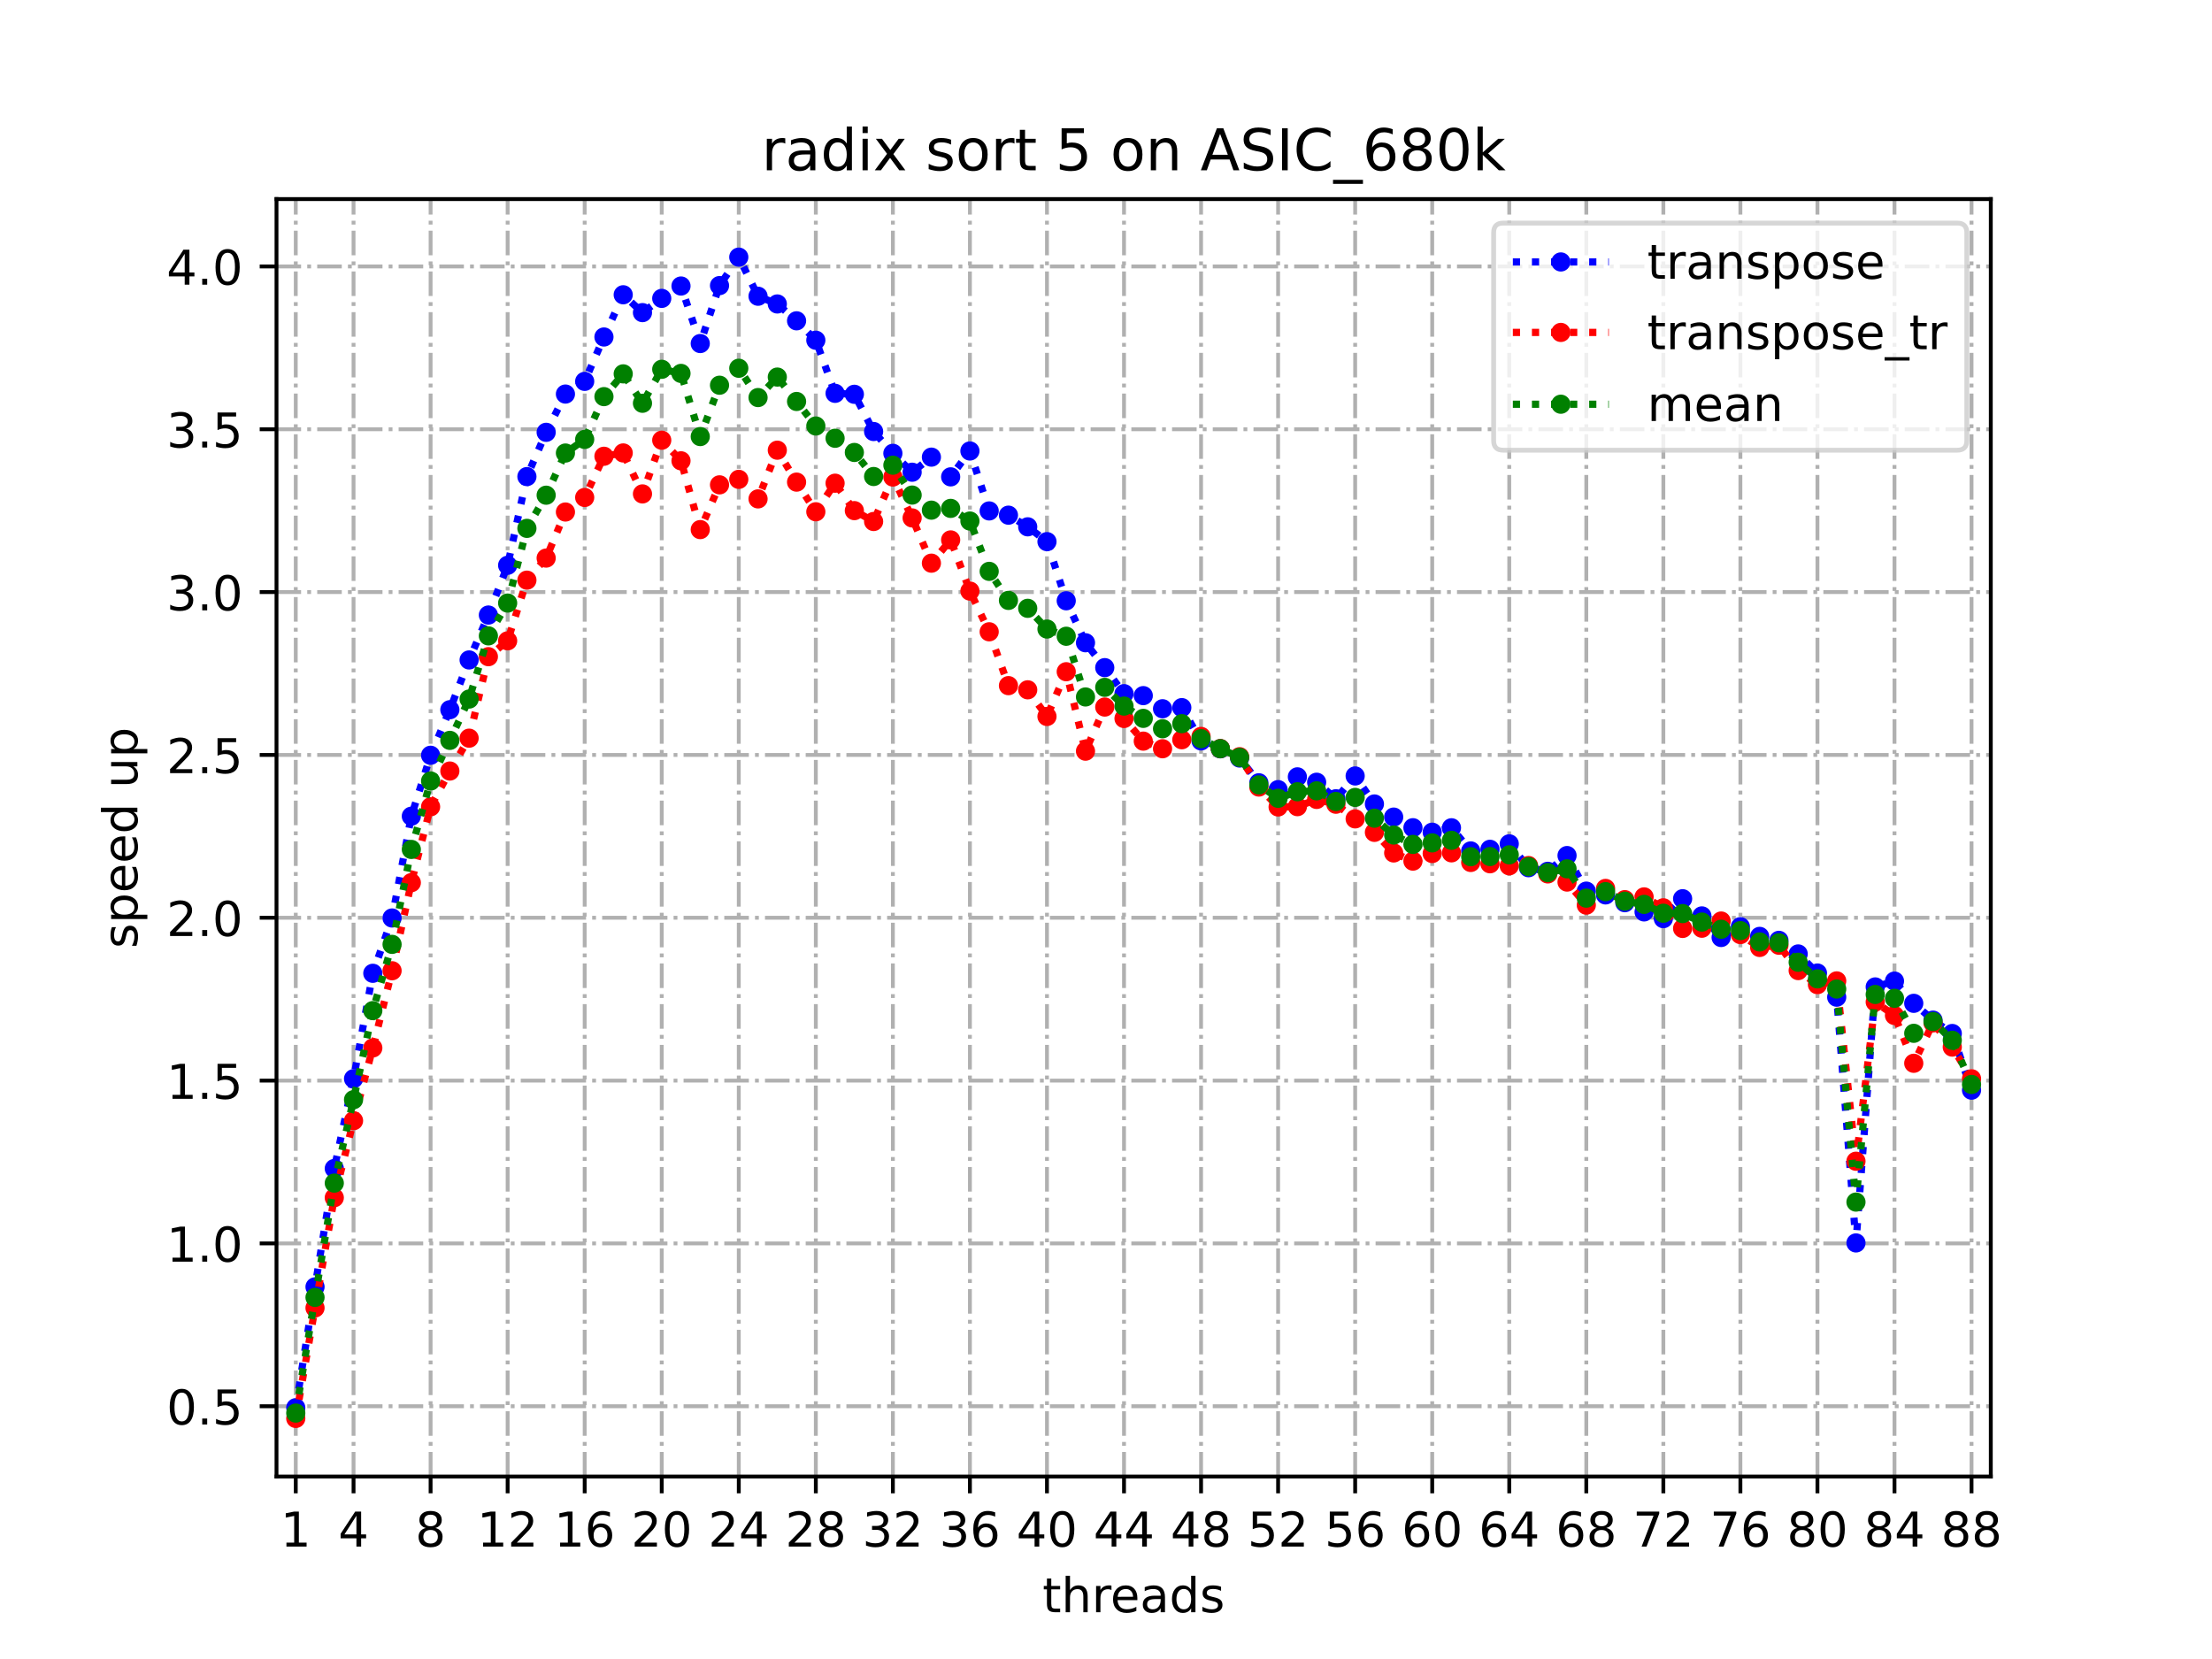 <?xml version="1.0" encoding="utf-8" standalone="no"?>
<!DOCTYPE svg PUBLIC "-//W3C//DTD SVG 1.1//EN"
  "http://www.w3.org/Graphics/SVG/1.1/DTD/svg11.dtd">
<!-- Created with matplotlib (https://matplotlib.org/) -->
<svg height="345.6pt" version="1.1" viewBox="0 0 460.8 345.6" width="460.8pt" xmlns="http://www.w3.org/2000/svg" xmlns:xlink="http://www.w3.org/1999/xlink">
 <defs>
  <style type="text/css">
*{stroke-linecap:butt;stroke-linejoin:round;}
  </style>
 </defs>
 <g id="figure_1">
  <g id="patch_1">
   <path d="M 0 345.6 
L 460.8 345.6 
L 460.8 0 
L 0 0 
z
" style="fill:#ffffff;"/>
  </g>
  <g id="axes_1">
   <g id="patch_2">
    <path d="M 57.6 307.584 
L 414.72 307.584 
L 414.72 41.472 
L 57.6 41.472 
z
" style="fill:#ffffff;"/>
   </g>
   <g id="matplotlib.axis_1">
    <g id="xtick_1">
     <g id="line2d_1">
      <path clip-path="url(#p46a951ef86)" d="M 61.613 307.584 
L 61.613 41.472 
" style="fill:none;stroke:#b0b0b0;stroke-dasharray:5.12,1.28,0.8,1.28;stroke-dashoffset:0;stroke-width:0.8;"/>
     </g>
     <g id="line2d_2">
      <defs>
       <path d="M 0 0 
L 0 3.5 
" id="m1e81455d5a" style="stroke:#000000;stroke-width:0.8;"/>
      </defs>
      <g>
       <use style="stroke:#000000;stroke-width:0.8;" x="61.613" xlink:href="#m1e81455d5a" y="307.584"/>
      </g>
     </g>
     <g id="text_1">
      <!-- 1 -->
      <defs>
       <path d="M 12.406 8.297 
L 28.516 8.297 
L 28.516 63.922 
L 10.984 60.406 
L 10.984 69.391 
L 28.422 72.906 
L 38.281 72.906 
L 38.281 8.297 
L 54.391 8.297 
L 54.391 0 
L 12.406 0 
z
" id="DejaVuSans-49"/>
      </defs>
      <g transform="translate(58.431 322.182)scale(0.1 -0.1)">
       <use xlink:href="#DejaVuSans-49"/>
      </g>
     </g>
    </g>
    <g id="xtick_2">
     <g id="line2d_3">
      <path clip-path="url(#p46a951ef86)" d="M 73.65 307.584 
L 73.65 41.472 
" style="fill:none;stroke:#b0b0b0;stroke-dasharray:5.12,1.28,0.8,1.28;stroke-dashoffset:0;stroke-width:0.8;"/>
     </g>
     <g id="line2d_4">
      <g>
       <use style="stroke:#000000;stroke-width:0.8;" x="73.65" xlink:href="#m1e81455d5a" y="307.584"/>
      </g>
     </g>
     <g id="text_2">
      <!-- 4 -->
      <defs>
       <path d="M 37.797 64.312 
L 12.891 25.391 
L 37.797 25.391 
z
M 35.203 72.906 
L 47.609 72.906 
L 47.609 25.391 
L 58.016 25.391 
L 58.016 17.188 
L 47.609 17.188 
L 47.609 0 
L 37.797 0 
L 37.797 17.188 
L 4.891 17.188 
L 4.891 26.703 
z
" id="DejaVuSans-52"/>
      </defs>
      <g transform="translate(70.469 322.182)scale(0.1 -0.1)">
       <use xlink:href="#DejaVuSans-52"/>
      </g>
     </g>
    </g>
    <g id="xtick_3">
     <g id="line2d_5">
      <path clip-path="url(#p46a951ef86)" d="M 89.701 307.584 
L 89.701 41.472 
" style="fill:none;stroke:#b0b0b0;stroke-dasharray:5.12,1.28,0.8,1.28;stroke-dashoffset:0;stroke-width:0.8;"/>
     </g>
     <g id="line2d_6">
      <g>
       <use style="stroke:#000000;stroke-width:0.8;" x="89.701" xlink:href="#m1e81455d5a" y="307.584"/>
      </g>
     </g>
     <g id="text_3">
      <!-- 8 -->
      <defs>
       <path d="M 31.781 34.625 
Q 24.75 34.625 20.719 30.859 
Q 16.703 27.094 16.703 20.516 
Q 16.703 13.922 20.719 10.156 
Q 24.75 6.391 31.781 6.391 
Q 38.812 6.391 42.859 10.172 
Q 46.922 13.969 46.922 20.516 
Q 46.922 27.094 42.891 30.859 
Q 38.875 34.625 31.781 34.625 
z
M 21.922 38.812 
Q 15.578 40.375 12.031 44.719 
Q 8.5 49.078 8.5 55.328 
Q 8.5 64.062 14.719 69.141 
Q 20.953 74.219 31.781 74.219 
Q 42.672 74.219 48.875 69.141 
Q 55.078 64.062 55.078 55.328 
Q 55.078 49.078 51.531 44.719 
Q 48 40.375 41.703 38.812 
Q 48.828 37.156 52.797 32.312 
Q 56.781 27.484 56.781 20.516 
Q 56.781 9.906 50.312 4.234 
Q 43.844 -1.422 31.781 -1.422 
Q 19.734 -1.422 13.25 4.234 
Q 6.781 9.906 6.781 20.516 
Q 6.781 27.484 10.781 32.312 
Q 14.797 37.156 21.922 38.812 
z
M 18.312 54.391 
Q 18.312 48.734 21.844 45.562 
Q 25.391 42.391 31.781 42.391 
Q 38.141 42.391 41.719 45.562 
Q 45.312 48.734 45.312 54.391 
Q 45.312 60.062 41.719 63.234 
Q 38.141 66.406 31.781 66.406 
Q 25.391 66.406 21.844 63.234 
Q 18.312 60.062 18.312 54.391 
z
" id="DejaVuSans-56"/>
      </defs>
      <g transform="translate(86.519 322.182)scale(0.1 -0.1)">
       <use xlink:href="#DejaVuSans-56"/>
      </g>
     </g>
    </g>
    <g id="xtick_4">
     <g id="line2d_7">
      <path clip-path="url(#p46a951ef86)" d="M 105.751 307.584 
L 105.751 41.472 
" style="fill:none;stroke:#b0b0b0;stroke-dasharray:5.12,1.28,0.8,1.28;stroke-dashoffset:0;stroke-width:0.8;"/>
     </g>
     <g id="line2d_8">
      <g>
       <use style="stroke:#000000;stroke-width:0.8;" x="105.751" xlink:href="#m1e81455d5a" y="307.584"/>
      </g>
     </g>
     <g id="text_4">
      <!-- 12 -->
      <defs>
       <path d="M 19.188 8.297 
L 53.609 8.297 
L 53.609 0 
L 7.328 0 
L 7.328 8.297 
Q 12.938 14.109 22.625 23.891 
Q 32.328 33.688 34.812 36.531 
Q 39.547 41.844 41.422 45.531 
Q 43.312 49.219 43.312 52.781 
Q 43.312 58.594 39.234 62.25 
Q 35.156 65.922 28.609 65.922 
Q 23.969 65.922 18.812 64.312 
Q 13.672 62.703 7.812 59.422 
L 7.812 69.391 
Q 13.766 71.781 18.938 73 
Q 24.125 74.219 28.422 74.219 
Q 39.75 74.219 46.484 68.547 
Q 53.219 62.891 53.219 53.422 
Q 53.219 48.922 51.531 44.891 
Q 49.859 40.875 45.406 35.406 
Q 44.188 33.984 37.641 27.219 
Q 31.109 20.453 19.188 8.297 
z
" id="DejaVuSans-50"/>
      </defs>
      <g transform="translate(99.389 322.182)scale(0.1 -0.1)">
       <use xlink:href="#DejaVuSans-49"/>
       <use x="63.623" xlink:href="#DejaVuSans-50"/>
      </g>
     </g>
    </g>
    <g id="xtick_5">
     <g id="line2d_9">
      <path clip-path="url(#p46a951ef86)" d="M 121.801 307.584 
L 121.801 41.472 
" style="fill:none;stroke:#b0b0b0;stroke-dasharray:5.12,1.28,0.8,1.28;stroke-dashoffset:0;stroke-width:0.8;"/>
     </g>
     <g id="line2d_10">
      <g>
       <use style="stroke:#000000;stroke-width:0.8;" x="121.801" xlink:href="#m1e81455d5a" y="307.584"/>
      </g>
     </g>
     <g id="text_5">
      <!-- 16 -->
      <defs>
       <path d="M 33.016 40.375 
Q 26.375 40.375 22.484 35.828 
Q 18.609 31.297 18.609 23.391 
Q 18.609 15.531 22.484 10.953 
Q 26.375 6.391 33.016 6.391 
Q 39.656 6.391 43.531 10.953 
Q 47.406 15.531 47.406 23.391 
Q 47.406 31.297 43.531 35.828 
Q 39.656 40.375 33.016 40.375 
z
M 52.594 71.297 
L 52.594 62.312 
Q 48.875 64.062 45.094 64.984 
Q 41.312 65.922 37.594 65.922 
Q 27.828 65.922 22.672 59.328 
Q 17.531 52.734 16.797 39.406 
Q 19.672 43.656 24.016 45.922 
Q 28.375 48.188 33.594 48.188 
Q 44.578 48.188 50.953 41.516 
Q 57.328 34.859 57.328 23.391 
Q 57.328 12.156 50.688 5.359 
Q 44.047 -1.422 33.016 -1.422 
Q 20.359 -1.422 13.672 8.266 
Q 6.984 17.969 6.984 36.375 
Q 6.984 53.656 15.188 63.938 
Q 23.391 74.219 37.203 74.219 
Q 40.922 74.219 44.703 73.484 
Q 48.484 72.75 52.594 71.297 
z
" id="DejaVuSans-54"/>
      </defs>
      <g transform="translate(115.439 322.182)scale(0.1 -0.1)">
       <use xlink:href="#DejaVuSans-49"/>
       <use x="63.623" xlink:href="#DejaVuSans-54"/>
      </g>
     </g>
    </g>
    <g id="xtick_6">
     <g id="line2d_11">
      <path clip-path="url(#p46a951ef86)" d="M 137.852 307.584 
L 137.852 41.472 
" style="fill:none;stroke:#b0b0b0;stroke-dasharray:5.12,1.28,0.8,1.28;stroke-dashoffset:0;stroke-width:0.8;"/>
     </g>
     <g id="line2d_12">
      <g>
       <use style="stroke:#000000;stroke-width:0.8;" x="137.852" xlink:href="#m1e81455d5a" y="307.584"/>
      </g>
     </g>
     <g id="text_6">
      <!-- 20 -->
      <defs>
       <path d="M 31.781 66.406 
Q 24.172 66.406 20.328 58.906 
Q 16.5 51.422 16.5 36.375 
Q 16.5 21.391 20.328 13.891 
Q 24.172 6.391 31.781 6.391 
Q 39.453 6.391 43.281 13.891 
Q 47.125 21.391 47.125 36.375 
Q 47.125 51.422 43.281 58.906 
Q 39.453 66.406 31.781 66.406 
z
M 31.781 74.219 
Q 44.047 74.219 50.516 64.516 
Q 56.984 54.828 56.984 36.375 
Q 56.984 17.969 50.516 8.266 
Q 44.047 -1.422 31.781 -1.422 
Q 19.531 -1.422 13.062 8.266 
Q 6.594 17.969 6.594 36.375 
Q 6.594 54.828 13.062 64.516 
Q 19.531 74.219 31.781 74.219 
z
" id="DejaVuSans-48"/>
      </defs>
      <g transform="translate(131.489 322.182)scale(0.1 -0.1)">
       <use xlink:href="#DejaVuSans-50"/>
       <use x="63.623" xlink:href="#DejaVuSans-48"/>
      </g>
     </g>
    </g>
    <g id="xtick_7">
     <g id="line2d_13">
      <path clip-path="url(#p46a951ef86)" d="M 153.902 307.584 
L 153.902 41.472 
" style="fill:none;stroke:#b0b0b0;stroke-dasharray:5.12,1.28,0.8,1.28;stroke-dashoffset:0;stroke-width:0.8;"/>
     </g>
     <g id="line2d_14">
      <g>
       <use style="stroke:#000000;stroke-width:0.8;" x="153.902" xlink:href="#m1e81455d5a" y="307.584"/>
      </g>
     </g>
     <g id="text_7">
      <!-- 24 -->
      <g transform="translate(147.54 322.182)scale(0.1 -0.1)">
       <use xlink:href="#DejaVuSans-50"/>
       <use x="63.623" xlink:href="#DejaVuSans-52"/>
      </g>
     </g>
    </g>
    <g id="xtick_8">
     <g id="line2d_15">
      <path clip-path="url(#p46a951ef86)" d="M 169.952 307.584 
L 169.952 41.472 
" style="fill:none;stroke:#b0b0b0;stroke-dasharray:5.12,1.28,0.8,1.28;stroke-dashoffset:0;stroke-width:0.8;"/>
     </g>
     <g id="line2d_16">
      <g>
       <use style="stroke:#000000;stroke-width:0.8;" x="169.952" xlink:href="#m1e81455d5a" y="307.584"/>
      </g>
     </g>
     <g id="text_8">
      <!-- 28 -->
      <g transform="translate(163.59 322.182)scale(0.1 -0.1)">
       <use xlink:href="#DejaVuSans-50"/>
       <use x="63.623" xlink:href="#DejaVuSans-56"/>
      </g>
     </g>
    </g>
    <g id="xtick_9">
     <g id="line2d_17">
      <path clip-path="url(#p46a951ef86)" d="M 186.003 307.584 
L 186.003 41.472 
" style="fill:none;stroke:#b0b0b0;stroke-dasharray:5.12,1.28,0.8,1.28;stroke-dashoffset:0;stroke-width:0.8;"/>
     </g>
     <g id="line2d_18">
      <g>
       <use style="stroke:#000000;stroke-width:0.8;" x="186.003" xlink:href="#m1e81455d5a" y="307.584"/>
      </g>
     </g>
     <g id="text_9">
      <!-- 32 -->
      <defs>
       <path d="M 40.578 39.312 
Q 47.656 37.797 51.625 33 
Q 55.609 28.219 55.609 21.188 
Q 55.609 10.406 48.188 4.484 
Q 40.766 -1.422 27.094 -1.422 
Q 22.516 -1.422 17.656 -0.516 
Q 12.797 0.391 7.625 2.203 
L 7.625 11.719 
Q 11.719 9.328 16.594 8.109 
Q 21.484 6.891 26.812 6.891 
Q 36.078 6.891 40.938 10.547 
Q 45.797 14.203 45.797 21.188 
Q 45.797 27.641 41.281 31.266 
Q 36.766 34.906 28.719 34.906 
L 20.219 34.906 
L 20.219 43.016 
L 29.109 43.016 
Q 36.375 43.016 40.234 45.922 
Q 44.094 48.828 44.094 54.297 
Q 44.094 59.906 40.109 62.906 
Q 36.141 65.922 28.719 65.922 
Q 24.656 65.922 20.016 65.031 
Q 15.375 64.156 9.812 62.312 
L 9.812 71.094 
Q 15.438 72.656 20.344 73.438 
Q 25.25 74.219 29.594 74.219 
Q 40.828 74.219 47.359 69.109 
Q 53.906 64.016 53.906 55.328 
Q 53.906 49.266 50.438 45.094 
Q 46.969 40.922 40.578 39.312 
z
" id="DejaVuSans-51"/>
      </defs>
      <g transform="translate(179.64 322.182)scale(0.1 -0.1)">
       <use xlink:href="#DejaVuSans-51"/>
       <use x="63.623" xlink:href="#DejaVuSans-50"/>
      </g>
     </g>
    </g>
    <g id="xtick_10">
     <g id="line2d_19">
      <path clip-path="url(#p46a951ef86)" d="M 202.053 307.584 
L 202.053 41.472 
" style="fill:none;stroke:#b0b0b0;stroke-dasharray:5.12,1.28,0.8,1.28;stroke-dashoffset:0;stroke-width:0.8;"/>
     </g>
     <g id="line2d_20">
      <g>
       <use style="stroke:#000000;stroke-width:0.8;" x="202.053" xlink:href="#m1e81455d5a" y="307.584"/>
      </g>
     </g>
     <g id="text_10">
      <!-- 36 -->
      <g transform="translate(195.691 322.182)scale(0.1 -0.1)">
       <use xlink:href="#DejaVuSans-51"/>
       <use x="63.623" xlink:href="#DejaVuSans-54"/>
      </g>
     </g>
    </g>
    <g id="xtick_11">
     <g id="line2d_21">
      <path clip-path="url(#p46a951ef86)" d="M 218.103 307.584 
L 218.103 41.472 
" style="fill:none;stroke:#b0b0b0;stroke-dasharray:5.12,1.28,0.8,1.28;stroke-dashoffset:0;stroke-width:0.8;"/>
     </g>
     <g id="line2d_22">
      <g>
       <use style="stroke:#000000;stroke-width:0.8;" x="218.103" xlink:href="#m1e81455d5a" y="307.584"/>
      </g>
     </g>
     <g id="text_11">
      <!-- 40 -->
      <g transform="translate(211.741 322.182)scale(0.1 -0.1)">
       <use xlink:href="#DejaVuSans-52"/>
       <use x="63.623" xlink:href="#DejaVuSans-48"/>
      </g>
     </g>
    </g>
    <g id="xtick_12">
     <g id="line2d_23">
      <path clip-path="url(#p46a951ef86)" d="M 234.154 307.584 
L 234.154 41.472 
" style="fill:none;stroke:#b0b0b0;stroke-dasharray:5.12,1.28,0.8,1.28;stroke-dashoffset:0;stroke-width:0.8;"/>
     </g>
     <g id="line2d_24">
      <g>
       <use style="stroke:#000000;stroke-width:0.8;" x="234.154" xlink:href="#m1e81455d5a" y="307.584"/>
      </g>
     </g>
     <g id="text_12">
      <!-- 44 -->
      <g transform="translate(227.791 322.182)scale(0.1 -0.1)">
       <use xlink:href="#DejaVuSans-52"/>
       <use x="63.623" xlink:href="#DejaVuSans-52"/>
      </g>
     </g>
    </g>
    <g id="xtick_13">
     <g id="line2d_25">
      <path clip-path="url(#p46a951ef86)" d="M 250.204 307.584 
L 250.204 41.472 
" style="fill:none;stroke:#b0b0b0;stroke-dasharray:5.12,1.28,0.8,1.28;stroke-dashoffset:0;stroke-width:0.8;"/>
     </g>
     <g id="line2d_26">
      <g>
       <use style="stroke:#000000;stroke-width:0.8;" x="250.204" xlink:href="#m1e81455d5a" y="307.584"/>
      </g>
     </g>
     <g id="text_13">
      <!-- 48 -->
      <g transform="translate(243.842 322.182)scale(0.1 -0.1)">
       <use xlink:href="#DejaVuSans-52"/>
       <use x="63.623" xlink:href="#DejaVuSans-56"/>
      </g>
     </g>
    </g>
    <g id="xtick_14">
     <g id="line2d_27">
      <path clip-path="url(#p46a951ef86)" d="M 266.254 307.584 
L 266.254 41.472 
" style="fill:none;stroke:#b0b0b0;stroke-dasharray:5.12,1.28,0.8,1.28;stroke-dashoffset:0;stroke-width:0.8;"/>
     </g>
     <g id="line2d_28">
      <g>
       <use style="stroke:#000000;stroke-width:0.8;" x="266.254" xlink:href="#m1e81455d5a" y="307.584"/>
      </g>
     </g>
     <g id="text_14">
      <!-- 52 -->
      <defs>
       <path d="M 10.797 72.906 
L 49.516 72.906 
L 49.516 64.594 
L 19.828 64.594 
L 19.828 46.734 
Q 21.969 47.469 24.109 47.828 
Q 26.266 48.188 28.422 48.188 
Q 40.625 48.188 47.75 41.5 
Q 54.891 34.812 54.891 23.391 
Q 54.891 11.625 47.562 5.094 
Q 40.234 -1.422 26.906 -1.422 
Q 22.312 -1.422 17.547 -0.641 
Q 12.797 0.141 7.719 1.703 
L 7.719 11.625 
Q 12.109 9.234 16.797 8.062 
Q 21.484 6.891 26.703 6.891 
Q 35.156 6.891 40.078 11.328 
Q 45.016 15.766 45.016 23.391 
Q 45.016 31 40.078 35.438 
Q 35.156 39.891 26.703 39.891 
Q 22.75 39.891 18.812 39.016 
Q 14.891 38.141 10.797 36.281 
z
" id="DejaVuSans-53"/>
      </defs>
      <g transform="translate(259.892 322.182)scale(0.1 -0.1)">
       <use xlink:href="#DejaVuSans-53"/>
       <use x="63.623" xlink:href="#DejaVuSans-50"/>
      </g>
     </g>
    </g>
    <g id="xtick_15">
     <g id="line2d_29">
      <path clip-path="url(#p46a951ef86)" d="M 282.305 307.584 
L 282.305 41.472 
" style="fill:none;stroke:#b0b0b0;stroke-dasharray:5.12,1.28,0.8,1.28;stroke-dashoffset:0;stroke-width:0.8;"/>
     </g>
     <g id="line2d_30">
      <g>
       <use style="stroke:#000000;stroke-width:0.8;" x="282.305" xlink:href="#m1e81455d5a" y="307.584"/>
      </g>
     </g>
     <g id="text_15">
      <!-- 56 -->
      <g transform="translate(275.942 322.182)scale(0.1 -0.1)">
       <use xlink:href="#DejaVuSans-53"/>
       <use x="63.623" xlink:href="#DejaVuSans-54"/>
      </g>
     </g>
    </g>
    <g id="xtick_16">
     <g id="line2d_31">
      <path clip-path="url(#p46a951ef86)" d="M 298.355 307.584 
L 298.355 41.472 
" style="fill:none;stroke:#b0b0b0;stroke-dasharray:5.12,1.28,0.8,1.28;stroke-dashoffset:0;stroke-width:0.8;"/>
     </g>
     <g id="line2d_32">
      <g>
       <use style="stroke:#000000;stroke-width:0.8;" x="298.355" xlink:href="#m1e81455d5a" y="307.584"/>
      </g>
     </g>
     <g id="text_16">
      <!-- 60 -->
      <g transform="translate(291.993 322.182)scale(0.1 -0.1)">
       <use xlink:href="#DejaVuSans-54"/>
       <use x="63.623" xlink:href="#DejaVuSans-48"/>
      </g>
     </g>
    </g>
    <g id="xtick_17">
     <g id="line2d_33">
      <path clip-path="url(#p46a951ef86)" d="M 314.405 307.584 
L 314.405 41.472 
" style="fill:none;stroke:#b0b0b0;stroke-dasharray:5.12,1.28,0.8,1.28;stroke-dashoffset:0;stroke-width:0.8;"/>
     </g>
     <g id="line2d_34">
      <g>
       <use style="stroke:#000000;stroke-width:0.8;" x="314.405" xlink:href="#m1e81455d5a" y="307.584"/>
      </g>
     </g>
     <g id="text_17">
      <!-- 64 -->
      <g transform="translate(308.043 322.182)scale(0.1 -0.1)">
       <use xlink:href="#DejaVuSans-54"/>
       <use x="63.623" xlink:href="#DejaVuSans-52"/>
      </g>
     </g>
    </g>
    <g id="xtick_18">
     <g id="line2d_35">
      <path clip-path="url(#p46a951ef86)" d="M 330.456 307.584 
L 330.456 41.472 
" style="fill:none;stroke:#b0b0b0;stroke-dasharray:5.12,1.28,0.8,1.28;stroke-dashoffset:0;stroke-width:0.8;"/>
     </g>
     <g id="line2d_36">
      <g>
       <use style="stroke:#000000;stroke-width:0.8;" x="330.456" xlink:href="#m1e81455d5a" y="307.584"/>
      </g>
     </g>
     <g id="text_18">
      <!-- 68 -->
      <g transform="translate(324.093 322.182)scale(0.1 -0.1)">
       <use xlink:href="#DejaVuSans-54"/>
       <use x="63.623" xlink:href="#DejaVuSans-56"/>
      </g>
     </g>
    </g>
    <g id="xtick_19">
     <g id="line2d_37">
      <path clip-path="url(#p46a951ef86)" d="M 346.506 307.584 
L 346.506 41.472 
" style="fill:none;stroke:#b0b0b0;stroke-dasharray:5.12,1.28,0.8,1.28;stroke-dashoffset:0;stroke-width:0.8;"/>
     </g>
     <g id="line2d_38">
      <g>
       <use style="stroke:#000000;stroke-width:0.8;" x="346.506" xlink:href="#m1e81455d5a" y="307.584"/>
      </g>
     </g>
     <g id="text_19">
      <!-- 72 -->
      <defs>
       <path d="M 8.203 72.906 
L 55.078 72.906 
L 55.078 68.703 
L 28.609 0 
L 18.312 0 
L 43.219 64.594 
L 8.203 64.594 
z
" id="DejaVuSans-55"/>
      </defs>
      <g transform="translate(340.144 322.182)scale(0.1 -0.1)">
       <use xlink:href="#DejaVuSans-55"/>
       <use x="63.623" xlink:href="#DejaVuSans-50"/>
      </g>
     </g>
    </g>
    <g id="xtick_20">
     <g id="line2d_39">
      <path clip-path="url(#p46a951ef86)" d="M 362.556 307.584 
L 362.556 41.472 
" style="fill:none;stroke:#b0b0b0;stroke-dasharray:5.12,1.28,0.8,1.28;stroke-dashoffset:0;stroke-width:0.8;"/>
     </g>
     <g id="line2d_40">
      <g>
       <use style="stroke:#000000;stroke-width:0.8;" x="362.556" xlink:href="#m1e81455d5a" y="307.584"/>
      </g>
     </g>
     <g id="text_20">
      <!-- 76 -->
      <g transform="translate(356.194 322.182)scale(0.1 -0.1)">
       <use xlink:href="#DejaVuSans-55"/>
       <use x="63.623" xlink:href="#DejaVuSans-54"/>
      </g>
     </g>
    </g>
    <g id="xtick_21">
     <g id="line2d_41">
      <path clip-path="url(#p46a951ef86)" d="M 378.607 307.584 
L 378.607 41.472 
" style="fill:none;stroke:#b0b0b0;stroke-dasharray:5.12,1.28,0.8,1.28;stroke-dashoffset:0;stroke-width:0.8;"/>
     </g>
     <g id="line2d_42">
      <g>
       <use style="stroke:#000000;stroke-width:0.8;" x="378.607" xlink:href="#m1e81455d5a" y="307.584"/>
      </g>
     </g>
     <g id="text_21">
      <!-- 80 -->
      <g transform="translate(372.244 322.182)scale(0.1 -0.1)">
       <use xlink:href="#DejaVuSans-56"/>
       <use x="63.623" xlink:href="#DejaVuSans-48"/>
      </g>
     </g>
    </g>
    <g id="xtick_22">
     <g id="line2d_43">
      <path clip-path="url(#p46a951ef86)" d="M 394.657 307.584 
L 394.657 41.472 
" style="fill:none;stroke:#b0b0b0;stroke-dasharray:5.12,1.28,0.8,1.28;stroke-dashoffset:0;stroke-width:0.8;"/>
     </g>
     <g id="line2d_44">
      <g>
       <use style="stroke:#000000;stroke-width:0.8;" x="394.657" xlink:href="#m1e81455d5a" y="307.584"/>
      </g>
     </g>
     <g id="text_22">
      <!-- 84 -->
      <g transform="translate(388.295 322.182)scale(0.1 -0.1)">
       <use xlink:href="#DejaVuSans-56"/>
       <use x="63.623" xlink:href="#DejaVuSans-52"/>
      </g>
     </g>
    </g>
    <g id="xtick_23">
     <g id="line2d_45">
      <path clip-path="url(#p46a951ef86)" d="M 410.707 307.584 
L 410.707 41.472 
" style="fill:none;stroke:#b0b0b0;stroke-dasharray:5.12,1.28,0.8,1.28;stroke-dashoffset:0;stroke-width:0.8;"/>
     </g>
     <g id="line2d_46">
      <g>
       <use style="stroke:#000000;stroke-width:0.8;" x="410.707" xlink:href="#m1e81455d5a" y="307.584"/>
      </g>
     </g>
     <g id="text_23">
      <!-- 88 -->
      <g transform="translate(404.345 322.182)scale(0.1 -0.1)">
       <use xlink:href="#DejaVuSans-56"/>
       <use x="63.623" xlink:href="#DejaVuSans-56"/>
      </g>
     </g>
    </g>
    <g id="text_24">
     <!-- threads -->
     <defs>
      <path d="M 18.312 70.219 
L 18.312 54.688 
L 36.812 54.688 
L 36.812 47.703 
L 18.312 47.703 
L 18.312 18.016 
Q 18.312 11.328 20.141 9.422 
Q 21.969 7.516 27.594 7.516 
L 36.812 7.516 
L 36.812 0 
L 27.594 0 
Q 17.188 0 13.234 3.875 
Q 9.281 7.766 9.281 18.016 
L 9.281 47.703 
L 2.688 47.703 
L 2.688 54.688 
L 9.281 54.688 
L 9.281 70.219 
z
" id="DejaVuSans-116"/>
      <path d="M 54.891 33.016 
L 54.891 0 
L 45.906 0 
L 45.906 32.719 
Q 45.906 40.484 42.875 44.328 
Q 39.844 48.188 33.797 48.188 
Q 26.516 48.188 22.312 43.547 
Q 18.109 38.922 18.109 30.906 
L 18.109 0 
L 9.078 0 
L 9.078 75.984 
L 18.109 75.984 
L 18.109 46.188 
Q 21.344 51.125 25.703 53.562 
Q 30.078 56 35.797 56 
Q 45.219 56 50.047 50.172 
Q 54.891 44.344 54.891 33.016 
z
" id="DejaVuSans-104"/>
      <path d="M 41.109 46.297 
Q 39.594 47.172 37.812 47.578 
Q 36.031 48 33.891 48 
Q 26.266 48 22.188 43.047 
Q 18.109 38.094 18.109 28.812 
L 18.109 0 
L 9.078 0 
L 9.078 54.688 
L 18.109 54.688 
L 18.109 46.188 
Q 20.953 51.172 25.484 53.578 
Q 30.031 56 36.531 56 
Q 37.453 56 38.578 55.875 
Q 39.703 55.766 41.062 55.516 
z
" id="DejaVuSans-114"/>
      <path d="M 56.203 29.594 
L 56.203 25.203 
L 14.891 25.203 
Q 15.484 15.922 20.484 11.062 
Q 25.484 6.203 34.422 6.203 
Q 39.594 6.203 44.453 7.469 
Q 49.312 8.734 54.109 11.281 
L 54.109 2.781 
Q 49.266 0.734 44.188 -0.344 
Q 39.109 -1.422 33.891 -1.422 
Q 20.797 -1.422 13.156 6.188 
Q 5.516 13.812 5.516 26.812 
Q 5.516 40.234 12.766 48.109 
Q 20.016 56 32.328 56 
Q 43.359 56 49.781 48.891 
Q 56.203 41.797 56.203 29.594 
z
M 47.219 32.234 
Q 47.125 39.594 43.094 43.984 
Q 39.062 48.391 32.422 48.391 
Q 24.906 48.391 20.391 44.141 
Q 15.875 39.891 15.188 32.172 
z
" id="DejaVuSans-101"/>
      <path d="M 34.281 27.484 
Q 23.391 27.484 19.188 25 
Q 14.984 22.516 14.984 16.5 
Q 14.984 11.719 18.141 8.906 
Q 21.297 6.109 26.703 6.109 
Q 34.188 6.109 38.703 11.406 
Q 43.219 16.703 43.219 25.484 
L 43.219 27.484 
z
M 52.203 31.203 
L 52.203 0 
L 43.219 0 
L 43.219 8.297 
Q 40.141 3.328 35.547 0.953 
Q 30.953 -1.422 24.312 -1.422 
Q 15.922 -1.422 10.953 3.297 
Q 6 8.016 6 15.922 
Q 6 25.141 12.172 29.828 
Q 18.359 34.516 30.609 34.516 
L 43.219 34.516 
L 43.219 35.406 
Q 43.219 41.609 39.141 45 
Q 35.062 48.391 27.688 48.391 
Q 23 48.391 18.547 47.266 
Q 14.109 46.141 10.016 43.891 
L 10.016 52.203 
Q 14.938 54.109 19.578 55.047 
Q 24.219 56 28.609 56 
Q 40.484 56 46.344 49.844 
Q 52.203 43.703 52.203 31.203 
z
" id="DejaVuSans-97"/>
      <path d="M 45.406 46.391 
L 45.406 75.984 
L 54.391 75.984 
L 54.391 0 
L 45.406 0 
L 45.406 8.203 
Q 42.578 3.328 38.25 0.953 
Q 33.938 -1.422 27.875 -1.422 
Q 17.969 -1.422 11.734 6.484 
Q 5.516 14.406 5.516 27.297 
Q 5.516 40.188 11.734 48.094 
Q 17.969 56 27.875 56 
Q 33.938 56 38.25 53.625 
Q 42.578 51.266 45.406 46.391 
z
M 14.797 27.297 
Q 14.797 17.391 18.875 11.75 
Q 22.953 6.109 30.078 6.109 
Q 37.203 6.109 41.297 11.75 
Q 45.406 17.391 45.406 27.297 
Q 45.406 37.203 41.297 42.844 
Q 37.203 48.484 30.078 48.484 
Q 22.953 48.484 18.875 42.844 
Q 14.797 37.203 14.797 27.297 
z
" id="DejaVuSans-100"/>
      <path d="M 44.281 53.078 
L 44.281 44.578 
Q 40.484 46.531 36.375 47.5 
Q 32.281 48.484 27.875 48.484 
Q 21.188 48.484 17.844 46.438 
Q 14.5 44.391 14.5 40.281 
Q 14.5 37.156 16.891 35.375 
Q 19.281 33.594 26.516 31.984 
L 29.594 31.297 
Q 39.156 29.25 43.188 25.516 
Q 47.219 21.781 47.219 15.094 
Q 47.219 7.469 41.188 3.016 
Q 35.156 -1.422 24.609 -1.422 
Q 20.219 -1.422 15.453 -0.562 
Q 10.688 0.297 5.422 2 
L 5.422 11.281 
Q 10.406 8.688 15.234 7.391 
Q 20.062 6.109 24.812 6.109 
Q 31.156 6.109 34.562 8.281 
Q 37.984 10.453 37.984 14.406 
Q 37.984 18.062 35.516 20.016 
Q 33.062 21.969 24.703 23.781 
L 21.578 24.516 
Q 13.234 26.266 9.516 29.906 
Q 5.812 33.547 5.812 39.891 
Q 5.812 47.609 11.281 51.797 
Q 16.75 56 26.812 56 
Q 31.781 56 36.172 55.266 
Q 40.578 54.547 44.281 53.078 
z
" id="DejaVuSans-115"/>
     </defs>
     <g transform="translate(217.169 335.861)scale(0.1 -0.1)">
      <use xlink:href="#DejaVuSans-116"/>
      <use x="39.209" xlink:href="#DejaVuSans-104"/>
      <use x="102.588" xlink:href="#DejaVuSans-114"/>
      <use x="141.451" xlink:href="#DejaVuSans-101"/>
      <use x="202.975" xlink:href="#DejaVuSans-97"/>
      <use x="264.254" xlink:href="#DejaVuSans-100"/>
      <use x="327.73" xlink:href="#DejaVuSans-115"/>
     </g>
    </g>
   </g>
   <g id="matplotlib.axis_2">
    <g id="ytick_1">
     <g id="line2d_47">
      <path clip-path="url(#p46a951ef86)" d="M 57.6 292.946 
L 414.72 292.946 
" style="fill:none;stroke:#b0b0b0;stroke-dasharray:5.12,1.28,0.8,1.28;stroke-dashoffset:0;stroke-width:0.8;"/>
     </g>
     <g id="line2d_48">
      <defs>
       <path d="M 0 0 
L -3.5 0 
" id="m3d11842f38" style="stroke:#000000;stroke-width:0.8;"/>
      </defs>
      <g>
       <use style="stroke:#000000;stroke-width:0.8;" x="57.6" xlink:href="#m3d11842f38" y="292.946"/>
      </g>
     </g>
     <g id="text_25">
      <!-- 0.5 -->
      <defs>
       <path d="M 10.688 12.406 
L 21 12.406 
L 21 0 
L 10.688 0 
z
" id="DejaVuSans-46"/>
      </defs>
      <g transform="translate(34.697 296.745)scale(0.1 -0.1)">
       <use xlink:href="#DejaVuSans-48"/>
       <use x="63.623" xlink:href="#DejaVuSans-46"/>
       <use x="95.41" xlink:href="#DejaVuSans-53"/>
      </g>
     </g>
    </g>
    <g id="ytick_2">
     <g id="line2d_49">
      <path clip-path="url(#p46a951ef86)" d="M 57.6 259.025 
L 414.72 259.025 
" style="fill:none;stroke:#b0b0b0;stroke-dasharray:5.12,1.28,0.8,1.28;stroke-dashoffset:0;stroke-width:0.8;"/>
     </g>
     <g id="line2d_50">
      <g>
       <use style="stroke:#000000;stroke-width:0.8;" x="57.6" xlink:href="#m3d11842f38" y="259.025"/>
      </g>
     </g>
     <g id="text_26">
      <!-- 1.0 -->
      <g transform="translate(34.697 262.825)scale(0.1 -0.1)">
       <use xlink:href="#DejaVuSans-49"/>
       <use x="63.623" xlink:href="#DejaVuSans-46"/>
       <use x="95.41" xlink:href="#DejaVuSans-48"/>
      </g>
     </g>
    </g>
    <g id="ytick_3">
     <g id="line2d_51">
      <path clip-path="url(#p46a951ef86)" d="M 57.6 225.105 
L 414.72 225.105 
" style="fill:none;stroke:#b0b0b0;stroke-dasharray:5.12,1.28,0.8,1.28;stroke-dashoffset:0;stroke-width:0.8;"/>
     </g>
     <g id="line2d_52">
      <g>
       <use style="stroke:#000000;stroke-width:0.8;" x="57.6" xlink:href="#m3d11842f38" y="225.105"/>
      </g>
     </g>
     <g id="text_27">
      <!-- 1.5 -->
      <g transform="translate(34.697 228.904)scale(0.1 -0.1)">
       <use xlink:href="#DejaVuSans-49"/>
       <use x="63.623" xlink:href="#DejaVuSans-46"/>
       <use x="95.41" xlink:href="#DejaVuSans-53"/>
      </g>
     </g>
    </g>
    <g id="ytick_4">
     <g id="line2d_53">
      <path clip-path="url(#p46a951ef86)" d="M 57.6 191.185 
L 414.72 191.185 
" style="fill:none;stroke:#b0b0b0;stroke-dasharray:5.12,1.28,0.8,1.28;stroke-dashoffset:0;stroke-width:0.8;"/>
     </g>
     <g id="line2d_54">
      <g>
       <use style="stroke:#000000;stroke-width:0.8;" x="57.6" xlink:href="#m3d11842f38" y="191.185"/>
      </g>
     </g>
     <g id="text_28">
      <!-- 2.0 -->
      <g transform="translate(34.697 194.984)scale(0.1 -0.1)">
       <use xlink:href="#DejaVuSans-50"/>
       <use x="63.623" xlink:href="#DejaVuSans-46"/>
       <use x="95.41" xlink:href="#DejaVuSans-48"/>
      </g>
     </g>
    </g>
    <g id="ytick_5">
     <g id="line2d_55">
      <path clip-path="url(#p46a951ef86)" d="M 57.6 157.265 
L 414.72 157.265 
" style="fill:none;stroke:#b0b0b0;stroke-dasharray:5.12,1.28,0.8,1.28;stroke-dashoffset:0;stroke-width:0.8;"/>
     </g>
     <g id="line2d_56">
      <g>
       <use style="stroke:#000000;stroke-width:0.8;" x="57.6" xlink:href="#m3d11842f38" y="157.265"/>
      </g>
     </g>
     <g id="text_29">
      <!-- 2.5 -->
      <g transform="translate(34.697 161.064)scale(0.1 -0.1)">
       <use xlink:href="#DejaVuSans-50"/>
       <use x="63.623" xlink:href="#DejaVuSans-46"/>
       <use x="95.41" xlink:href="#DejaVuSans-53"/>
      </g>
     </g>
    </g>
    <g id="ytick_6">
     <g id="line2d_57">
      <path clip-path="url(#p46a951ef86)" d="M 57.6 123.345 
L 414.72 123.345 
" style="fill:none;stroke:#b0b0b0;stroke-dasharray:5.12,1.28,0.8,1.28;stroke-dashoffset:0;stroke-width:0.8;"/>
     </g>
     <g id="line2d_58">
      <g>
       <use style="stroke:#000000;stroke-width:0.8;" x="57.6" xlink:href="#m3d11842f38" y="123.345"/>
      </g>
     </g>
     <g id="text_30">
      <!-- 3.0 -->
      <g transform="translate(34.697 127.144)scale(0.1 -0.1)">
       <use xlink:href="#DejaVuSans-51"/>
       <use x="63.623" xlink:href="#DejaVuSans-46"/>
       <use x="95.41" xlink:href="#DejaVuSans-48"/>
      </g>
     </g>
    </g>
    <g id="ytick_7">
     <g id="line2d_59">
      <path clip-path="url(#p46a951ef86)" d="M 57.6 89.424 
L 414.72 89.424 
" style="fill:none;stroke:#b0b0b0;stroke-dasharray:5.12,1.28,0.8,1.28;stroke-dashoffset:0;stroke-width:0.8;"/>
     </g>
     <g id="line2d_60">
      <g>
       <use style="stroke:#000000;stroke-width:0.8;" x="57.6" xlink:href="#m3d11842f38" y="89.424"/>
      </g>
     </g>
     <g id="text_31">
      <!-- 3.5 -->
      <g transform="translate(34.697 93.223)scale(0.1 -0.1)">
       <use xlink:href="#DejaVuSans-51"/>
       <use x="63.623" xlink:href="#DejaVuSans-46"/>
       <use x="95.41" xlink:href="#DejaVuSans-53"/>
      </g>
     </g>
    </g>
    <g id="ytick_8">
     <g id="line2d_61">
      <path clip-path="url(#p46a951ef86)" d="M 57.6 55.504 
L 414.72 55.504 
" style="fill:none;stroke:#b0b0b0;stroke-dasharray:5.12,1.28,0.8,1.28;stroke-dashoffset:0;stroke-width:0.8;"/>
     </g>
     <g id="line2d_62">
      <g>
       <use style="stroke:#000000;stroke-width:0.8;" x="57.6" xlink:href="#m3d11842f38" y="55.504"/>
      </g>
     </g>
     <g id="text_32">
      <!-- 4.0 -->
      <g transform="translate(34.697 59.303)scale(0.1 -0.1)">
       <use xlink:href="#DejaVuSans-52"/>
       <use x="63.623" xlink:href="#DejaVuSans-46"/>
       <use x="95.41" xlink:href="#DejaVuSans-48"/>
      </g>
     </g>
    </g>
    <g id="text_33">
     <!-- speed up -->
     <defs>
      <path d="M 18.109 8.203 
L 18.109 -20.797 
L 9.078 -20.797 
L 9.078 54.688 
L 18.109 54.688 
L 18.109 46.391 
Q 20.953 51.266 25.266 53.625 
Q 29.594 56 35.594 56 
Q 45.562 56 51.781 48.094 
Q 58.016 40.188 58.016 27.297 
Q 58.016 14.406 51.781 6.484 
Q 45.562 -1.422 35.594 -1.422 
Q 29.594 -1.422 25.266 0.953 
Q 20.953 3.328 18.109 8.203 
z
M 48.688 27.297 
Q 48.688 37.203 44.609 42.844 
Q 40.531 48.484 33.406 48.484 
Q 26.266 48.484 22.188 42.844 
Q 18.109 37.203 18.109 27.297 
Q 18.109 17.391 22.188 11.75 
Q 26.266 6.109 33.406 6.109 
Q 40.531 6.109 44.609 11.75 
Q 48.688 17.391 48.688 27.297 
z
" id="DejaVuSans-112"/>
      <path id="DejaVuSans-32"/>
      <path d="M 8.5 21.578 
L 8.5 54.688 
L 17.484 54.688 
L 17.484 21.922 
Q 17.484 14.156 20.5 10.266 
Q 23.531 6.391 29.594 6.391 
Q 36.859 6.391 41.078 11.031 
Q 45.312 15.672 45.312 23.688 
L 45.312 54.688 
L 54.297 54.688 
L 54.297 0 
L 45.312 0 
L 45.312 8.406 
Q 42.047 3.422 37.719 1 
Q 33.406 -1.422 27.688 -1.422 
Q 18.266 -1.422 13.375 4.438 
Q 8.5 10.297 8.5 21.578 
z
M 31.109 56 
z
" id="DejaVuSans-117"/>
     </defs>
     <g transform="translate(28.617 197.566)rotate(-90)scale(0.1 -0.1)">
      <use xlink:href="#DejaVuSans-115"/>
      <use x="52.1" xlink:href="#DejaVuSans-112"/>
      <use x="115.576" xlink:href="#DejaVuSans-101"/>
      <use x="177.1" xlink:href="#DejaVuSans-101"/>
      <use x="238.623" xlink:href="#DejaVuSans-100"/>
      <use x="302.1" xlink:href="#DejaVuSans-32"/>
      <use x="333.887" xlink:href="#DejaVuSans-117"/>
      <use x="397.266" xlink:href="#DejaVuSans-112"/>
     </g>
    </g>
   </g>
   <g id="line2d_63">
    <path clip-path="url(#p46a951ef86)" d="M 61.613 293.253 
L 65.625 268.081 
L 69.638 243.425 
L 73.65 224.717 
L 77.663 202.756 
L 81.676 191.235 
L 85.688 170.032 
L 89.701 157.336 
L 93.713 147.844 
L 97.726 137.479 
L 101.738 128.127 
L 105.751 117.764 
L 109.764 99.28 
L 113.776 90.06 
L 117.789 82.09 
L 121.801 79.447 
L 125.814 70.201 
L 129.827 61.406 
L 133.839 65.125 
L 137.852 62.161 
L 141.864 59.583 
L 145.877 71.566 
L 149.889 59.495 
L 153.902 53.568 
L 157.915 61.712 
L 161.927 63.321 
L 165.94 66.832 
L 169.952 70.877 
L 173.965 81.94 
L 177.978 82.139 
L 181.99 89.893 
L 186.003 94.438 
L 190.015 98.372 
L 194.028 95.23 
L 198.04 99.338 
L 202.053 93.95 
L 206.066 106.437 
L 210.078 107.32 
L 214.091 109.747 
L 218.103 112.831 
L 222.116 125.154 
L 226.129 133.897 
L 230.141 139.081 
L 234.154 144.502 
L 238.166 144.912 
L 242.179 147.647 
L 246.191 147.411 
L 250.204 154.341 
L 254.217 155.994 
L 258.229 157.912 
L 262.242 163.069 
L 266.254 164.495 
L 270.267 161.834 
L 274.28 162.956 
L 278.292 166.397 
L 282.305 161.648 
L 286.317 167.484 
L 290.33 170.216 
L 294.342 172.429 
L 298.355 173.366 
L 302.368 172.442 
L 306.38 177.264 
L 310.393 176.926 
L 314.405 175.789 
L 318.418 180.757 
L 322.431 181.508 
L 326.443 178.229 
L 330.456 185.643 
L 334.468 186.426 
L 338.481 188.048 
L 342.493 189.966 
L 346.506 191.371 
L 350.519 187.221 
L 354.531 190.802 
L 358.544 195.296 
L 362.556 193.043 
L 366.569 195.067 
L 370.582 195.892 
L 374.594 198.724 
L 378.607 202.703 
L 382.619 207.731 
L 386.632 258.926 
L 390.644 205.595 
L 394.657 204.383 
L 398.67 209.013 
L 402.682 212.514 
L 406.695 215.297 
L 410.707 227.099 
" style="fill:none;stroke:#0000ff;stroke-dasharray:1.5,2.475;stroke-dashoffset:0;stroke-width:1.5;"/>
    <defs>
     <path d="M 0 1.5 
C 0.398 1.5 0.779 1.342 1.061 1.061 
C 1.342 0.779 1.5 0.398 1.5 0 
C 1.5 -0.398 1.342 -0.779 1.061 -1.061 
C 0.779 -1.342 0.398 -1.5 0 -1.5 
C -0.398 -1.5 -0.779 -1.342 -1.061 -1.061 
C -1.342 -0.779 -1.5 -0.398 -1.5 0 
C -1.5 0.398 -1.342 0.779 -1.061 1.061 
C -0.779 1.342 -0.398 1.5 0 1.5 
z
" id="m4ed1f5ef8d" style="stroke:#0000ff;"/>
    </defs>
    <g clip-path="url(#p46a951ef86)">
     <use style="fill:#0000ff;stroke:#0000ff;" x="61.613" xlink:href="#m4ed1f5ef8d" y="293.253"/>
     <use style="fill:#0000ff;stroke:#0000ff;" x="65.625" xlink:href="#m4ed1f5ef8d" y="268.081"/>
     <use style="fill:#0000ff;stroke:#0000ff;" x="69.638" xlink:href="#m4ed1f5ef8d" y="243.425"/>
     <use style="fill:#0000ff;stroke:#0000ff;" x="73.65" xlink:href="#m4ed1f5ef8d" y="224.717"/>
     <use style="fill:#0000ff;stroke:#0000ff;" x="77.663" xlink:href="#m4ed1f5ef8d" y="202.756"/>
     <use style="fill:#0000ff;stroke:#0000ff;" x="81.676" xlink:href="#m4ed1f5ef8d" y="191.235"/>
     <use style="fill:#0000ff;stroke:#0000ff;" x="85.688" xlink:href="#m4ed1f5ef8d" y="170.032"/>
     <use style="fill:#0000ff;stroke:#0000ff;" x="89.701" xlink:href="#m4ed1f5ef8d" y="157.336"/>
     <use style="fill:#0000ff;stroke:#0000ff;" x="93.713" xlink:href="#m4ed1f5ef8d" y="147.844"/>
     <use style="fill:#0000ff;stroke:#0000ff;" x="97.726" xlink:href="#m4ed1f5ef8d" y="137.479"/>
     <use style="fill:#0000ff;stroke:#0000ff;" x="101.738" xlink:href="#m4ed1f5ef8d" y="128.127"/>
     <use style="fill:#0000ff;stroke:#0000ff;" x="105.751" xlink:href="#m4ed1f5ef8d" y="117.764"/>
     <use style="fill:#0000ff;stroke:#0000ff;" x="109.764" xlink:href="#m4ed1f5ef8d" y="99.28"/>
     <use style="fill:#0000ff;stroke:#0000ff;" x="113.776" xlink:href="#m4ed1f5ef8d" y="90.06"/>
     <use style="fill:#0000ff;stroke:#0000ff;" x="117.789" xlink:href="#m4ed1f5ef8d" y="82.09"/>
     <use style="fill:#0000ff;stroke:#0000ff;" x="121.801" xlink:href="#m4ed1f5ef8d" y="79.447"/>
     <use style="fill:#0000ff;stroke:#0000ff;" x="125.814" xlink:href="#m4ed1f5ef8d" y="70.201"/>
     <use style="fill:#0000ff;stroke:#0000ff;" x="129.827" xlink:href="#m4ed1f5ef8d" y="61.406"/>
     <use style="fill:#0000ff;stroke:#0000ff;" x="133.839" xlink:href="#m4ed1f5ef8d" y="65.125"/>
     <use style="fill:#0000ff;stroke:#0000ff;" x="137.852" xlink:href="#m4ed1f5ef8d" y="62.161"/>
     <use style="fill:#0000ff;stroke:#0000ff;" x="141.864" xlink:href="#m4ed1f5ef8d" y="59.583"/>
     <use style="fill:#0000ff;stroke:#0000ff;" x="145.877" xlink:href="#m4ed1f5ef8d" y="71.566"/>
     <use style="fill:#0000ff;stroke:#0000ff;" x="149.889" xlink:href="#m4ed1f5ef8d" y="59.495"/>
     <use style="fill:#0000ff;stroke:#0000ff;" x="153.902" xlink:href="#m4ed1f5ef8d" y="53.568"/>
     <use style="fill:#0000ff;stroke:#0000ff;" x="157.915" xlink:href="#m4ed1f5ef8d" y="61.712"/>
     <use style="fill:#0000ff;stroke:#0000ff;" x="161.927" xlink:href="#m4ed1f5ef8d" y="63.321"/>
     <use style="fill:#0000ff;stroke:#0000ff;" x="165.94" xlink:href="#m4ed1f5ef8d" y="66.832"/>
     <use style="fill:#0000ff;stroke:#0000ff;" x="169.952" xlink:href="#m4ed1f5ef8d" y="70.877"/>
     <use style="fill:#0000ff;stroke:#0000ff;" x="173.965" xlink:href="#m4ed1f5ef8d" y="81.94"/>
     <use style="fill:#0000ff;stroke:#0000ff;" x="177.978" xlink:href="#m4ed1f5ef8d" y="82.139"/>
     <use style="fill:#0000ff;stroke:#0000ff;" x="181.99" xlink:href="#m4ed1f5ef8d" y="89.893"/>
     <use style="fill:#0000ff;stroke:#0000ff;" x="186.003" xlink:href="#m4ed1f5ef8d" y="94.438"/>
     <use style="fill:#0000ff;stroke:#0000ff;" x="190.015" xlink:href="#m4ed1f5ef8d" y="98.372"/>
     <use style="fill:#0000ff;stroke:#0000ff;" x="194.028" xlink:href="#m4ed1f5ef8d" y="95.23"/>
     <use style="fill:#0000ff;stroke:#0000ff;" x="198.04" xlink:href="#m4ed1f5ef8d" y="99.338"/>
     <use style="fill:#0000ff;stroke:#0000ff;" x="202.053" xlink:href="#m4ed1f5ef8d" y="93.95"/>
     <use style="fill:#0000ff;stroke:#0000ff;" x="206.066" xlink:href="#m4ed1f5ef8d" y="106.437"/>
     <use style="fill:#0000ff;stroke:#0000ff;" x="210.078" xlink:href="#m4ed1f5ef8d" y="107.32"/>
     <use style="fill:#0000ff;stroke:#0000ff;" x="214.091" xlink:href="#m4ed1f5ef8d" y="109.747"/>
     <use style="fill:#0000ff;stroke:#0000ff;" x="218.103" xlink:href="#m4ed1f5ef8d" y="112.831"/>
     <use style="fill:#0000ff;stroke:#0000ff;" x="222.116" xlink:href="#m4ed1f5ef8d" y="125.154"/>
     <use style="fill:#0000ff;stroke:#0000ff;" x="226.129" xlink:href="#m4ed1f5ef8d" y="133.897"/>
     <use style="fill:#0000ff;stroke:#0000ff;" x="230.141" xlink:href="#m4ed1f5ef8d" y="139.081"/>
     <use style="fill:#0000ff;stroke:#0000ff;" x="234.154" xlink:href="#m4ed1f5ef8d" y="144.502"/>
     <use style="fill:#0000ff;stroke:#0000ff;" x="238.166" xlink:href="#m4ed1f5ef8d" y="144.912"/>
     <use style="fill:#0000ff;stroke:#0000ff;" x="242.179" xlink:href="#m4ed1f5ef8d" y="147.647"/>
     <use style="fill:#0000ff;stroke:#0000ff;" x="246.191" xlink:href="#m4ed1f5ef8d" y="147.411"/>
     <use style="fill:#0000ff;stroke:#0000ff;" x="250.204" xlink:href="#m4ed1f5ef8d" y="154.341"/>
     <use style="fill:#0000ff;stroke:#0000ff;" x="254.217" xlink:href="#m4ed1f5ef8d" y="155.994"/>
     <use style="fill:#0000ff;stroke:#0000ff;" x="258.229" xlink:href="#m4ed1f5ef8d" y="157.912"/>
     <use style="fill:#0000ff;stroke:#0000ff;" x="262.242" xlink:href="#m4ed1f5ef8d" y="163.069"/>
     <use style="fill:#0000ff;stroke:#0000ff;" x="266.254" xlink:href="#m4ed1f5ef8d" y="164.495"/>
     <use style="fill:#0000ff;stroke:#0000ff;" x="270.267" xlink:href="#m4ed1f5ef8d" y="161.834"/>
     <use style="fill:#0000ff;stroke:#0000ff;" x="274.28" xlink:href="#m4ed1f5ef8d" y="162.956"/>
     <use style="fill:#0000ff;stroke:#0000ff;" x="278.292" xlink:href="#m4ed1f5ef8d" y="166.397"/>
     <use style="fill:#0000ff;stroke:#0000ff;" x="282.305" xlink:href="#m4ed1f5ef8d" y="161.648"/>
     <use style="fill:#0000ff;stroke:#0000ff;" x="286.317" xlink:href="#m4ed1f5ef8d" y="167.484"/>
     <use style="fill:#0000ff;stroke:#0000ff;" x="290.33" xlink:href="#m4ed1f5ef8d" y="170.216"/>
     <use style="fill:#0000ff;stroke:#0000ff;" x="294.342" xlink:href="#m4ed1f5ef8d" y="172.429"/>
     <use style="fill:#0000ff;stroke:#0000ff;" x="298.355" xlink:href="#m4ed1f5ef8d" y="173.366"/>
     <use style="fill:#0000ff;stroke:#0000ff;" x="302.368" xlink:href="#m4ed1f5ef8d" y="172.442"/>
     <use style="fill:#0000ff;stroke:#0000ff;" x="306.38" xlink:href="#m4ed1f5ef8d" y="177.264"/>
     <use style="fill:#0000ff;stroke:#0000ff;" x="310.393" xlink:href="#m4ed1f5ef8d" y="176.926"/>
     <use style="fill:#0000ff;stroke:#0000ff;" x="314.405" xlink:href="#m4ed1f5ef8d" y="175.789"/>
     <use style="fill:#0000ff;stroke:#0000ff;" x="318.418" xlink:href="#m4ed1f5ef8d" y="180.757"/>
     <use style="fill:#0000ff;stroke:#0000ff;" x="322.431" xlink:href="#m4ed1f5ef8d" y="181.508"/>
     <use style="fill:#0000ff;stroke:#0000ff;" x="326.443" xlink:href="#m4ed1f5ef8d" y="178.229"/>
     <use style="fill:#0000ff;stroke:#0000ff;" x="330.456" xlink:href="#m4ed1f5ef8d" y="185.643"/>
     <use style="fill:#0000ff;stroke:#0000ff;" x="334.468" xlink:href="#m4ed1f5ef8d" y="186.426"/>
     <use style="fill:#0000ff;stroke:#0000ff;" x="338.481" xlink:href="#m4ed1f5ef8d" y="188.048"/>
     <use style="fill:#0000ff;stroke:#0000ff;" x="342.493" xlink:href="#m4ed1f5ef8d" y="189.966"/>
     <use style="fill:#0000ff;stroke:#0000ff;" x="346.506" xlink:href="#m4ed1f5ef8d" y="191.371"/>
     <use style="fill:#0000ff;stroke:#0000ff;" x="350.519" xlink:href="#m4ed1f5ef8d" y="187.221"/>
     <use style="fill:#0000ff;stroke:#0000ff;" x="354.531" xlink:href="#m4ed1f5ef8d" y="190.802"/>
     <use style="fill:#0000ff;stroke:#0000ff;" x="358.544" xlink:href="#m4ed1f5ef8d" y="195.296"/>
     <use style="fill:#0000ff;stroke:#0000ff;" x="362.556" xlink:href="#m4ed1f5ef8d" y="193.043"/>
     <use style="fill:#0000ff;stroke:#0000ff;" x="366.569" xlink:href="#m4ed1f5ef8d" y="195.067"/>
     <use style="fill:#0000ff;stroke:#0000ff;" x="370.582" xlink:href="#m4ed1f5ef8d" y="195.892"/>
     <use style="fill:#0000ff;stroke:#0000ff;" x="374.594" xlink:href="#m4ed1f5ef8d" y="198.724"/>
     <use style="fill:#0000ff;stroke:#0000ff;" x="378.607" xlink:href="#m4ed1f5ef8d" y="202.703"/>
     <use style="fill:#0000ff;stroke:#0000ff;" x="382.619" xlink:href="#m4ed1f5ef8d" y="207.731"/>
     <use style="fill:#0000ff;stroke:#0000ff;" x="386.632" xlink:href="#m4ed1f5ef8d" y="258.926"/>
     <use style="fill:#0000ff;stroke:#0000ff;" x="390.644" xlink:href="#m4ed1f5ef8d" y="205.595"/>
     <use style="fill:#0000ff;stroke:#0000ff;" x="394.657" xlink:href="#m4ed1f5ef8d" y="204.383"/>
     <use style="fill:#0000ff;stroke:#0000ff;" x="398.67" xlink:href="#m4ed1f5ef8d" y="209.013"/>
     <use style="fill:#0000ff;stroke:#0000ff;" x="402.682" xlink:href="#m4ed1f5ef8d" y="212.514"/>
     <use style="fill:#0000ff;stroke:#0000ff;" x="406.695" xlink:href="#m4ed1f5ef8d" y="215.297"/>
     <use style="fill:#0000ff;stroke:#0000ff;" x="410.707" xlink:href="#m4ed1f5ef8d" y="227.099"/>
    </g>
   </g>
   <g id="line2d_64">
    <path clip-path="url(#p46a951ef86)" d="M 61.613 295.488 
L 65.625 272.463 
L 69.638 249.501 
L 73.65 233.462 
L 77.663 218.306 
L 81.676 202.225 
L 85.688 183.871 
L 89.701 168.072 
L 93.713 160.621 
L 97.726 153.775 
L 101.738 136.799 
L 105.751 133.496 
L 109.764 120.856 
L 113.776 116.257 
L 117.789 106.662 
L 121.801 103.632 
L 125.814 95.048 
L 129.827 94.357 
L 133.839 102.891 
L 137.852 91.704 
L 141.864 95.996 
L 145.877 110.324 
L 149.889 101.003 
L 153.902 99.86 
L 157.915 103.928 
L 161.927 93.783 
L 165.94 100.435 
L 169.952 106.611 
L 173.965 100.661 
L 177.978 106.374 
L 181.99 108.638 
L 186.003 99.373 
L 190.015 107.894 
L 194.028 117.318 
L 198.04 112.474 
L 202.053 123.133 
L 206.066 131.614 
L 210.078 142.832 
L 214.091 143.702 
L 218.103 149.253 
L 222.116 139.932 
L 226.129 156.482 
L 230.141 147.293 
L 234.154 149.677 
L 238.166 154.39 
L 242.179 155.977 
L 246.191 154.101 
L 250.204 153.412 
L 254.217 155.937 
L 258.229 157.634 
L 262.242 163.955 
L 266.254 168.105 
L 270.267 168.04 
L 274.28 166.534 
L 278.292 167.534 
L 282.305 170.587 
L 286.317 173.397 
L 290.33 177.685 
L 294.342 179.386 
L 298.355 177.803 
L 302.368 177.662 
L 306.38 179.666 
L 310.393 179.94 
L 314.405 180.368 
L 318.418 180.309 
L 322.431 182.057 
L 326.443 183.75 
L 330.456 188.552 
L 334.468 185.074 
L 338.481 187.414 
L 342.493 186.838 
L 346.506 189.115 
L 350.519 193.411 
L 354.531 193.365 
L 358.544 191.868 
L 362.556 194.687 
L 366.569 197.372 
L 370.582 196.91 
L 374.594 202.19 
L 378.607 205.123 
L 382.619 204.338 
L 386.632 241.906 
L 390.644 208.739 
L 394.657 211.542 
L 398.67 221.502 
L 402.682 213.083 
L 406.695 218.127 
L 410.707 224.727 
" style="fill:none;stroke:#ff0000;stroke-dasharray:1.5,2.475;stroke-dashoffset:0;stroke-width:1.5;"/>
    <defs>
     <path d="M 0 1.5 
C 0.398 1.5 0.779 1.342 1.061 1.061 
C 1.342 0.779 1.5 0.398 1.5 0 
C 1.5 -0.398 1.342 -0.779 1.061 -1.061 
C 0.779 -1.342 0.398 -1.5 0 -1.5 
C -0.398 -1.5 -0.779 -1.342 -1.061 -1.061 
C -1.342 -0.779 -1.5 -0.398 -1.5 0 
C -1.5 0.398 -1.342 0.779 -1.061 1.061 
C -0.779 1.342 -0.398 1.5 0 1.5 
z
" id="m2c669e28c1" style="stroke:#ff0000;"/>
    </defs>
    <g clip-path="url(#p46a951ef86)">
     <use style="fill:#ff0000;stroke:#ff0000;" x="61.613" xlink:href="#m2c669e28c1" y="295.488"/>
     <use style="fill:#ff0000;stroke:#ff0000;" x="65.625" xlink:href="#m2c669e28c1" y="272.463"/>
     <use style="fill:#ff0000;stroke:#ff0000;" x="69.638" xlink:href="#m2c669e28c1" y="249.501"/>
     <use style="fill:#ff0000;stroke:#ff0000;" x="73.65" xlink:href="#m2c669e28c1" y="233.462"/>
     <use style="fill:#ff0000;stroke:#ff0000;" x="77.663" xlink:href="#m2c669e28c1" y="218.306"/>
     <use style="fill:#ff0000;stroke:#ff0000;" x="81.676" xlink:href="#m2c669e28c1" y="202.225"/>
     <use style="fill:#ff0000;stroke:#ff0000;" x="85.688" xlink:href="#m2c669e28c1" y="183.871"/>
     <use style="fill:#ff0000;stroke:#ff0000;" x="89.701" xlink:href="#m2c669e28c1" y="168.072"/>
     <use style="fill:#ff0000;stroke:#ff0000;" x="93.713" xlink:href="#m2c669e28c1" y="160.621"/>
     <use style="fill:#ff0000;stroke:#ff0000;" x="97.726" xlink:href="#m2c669e28c1" y="153.775"/>
     <use style="fill:#ff0000;stroke:#ff0000;" x="101.738" xlink:href="#m2c669e28c1" y="136.799"/>
     <use style="fill:#ff0000;stroke:#ff0000;" x="105.751" xlink:href="#m2c669e28c1" y="133.496"/>
     <use style="fill:#ff0000;stroke:#ff0000;" x="109.764" xlink:href="#m2c669e28c1" y="120.856"/>
     <use style="fill:#ff0000;stroke:#ff0000;" x="113.776" xlink:href="#m2c669e28c1" y="116.257"/>
     <use style="fill:#ff0000;stroke:#ff0000;" x="117.789" xlink:href="#m2c669e28c1" y="106.662"/>
     <use style="fill:#ff0000;stroke:#ff0000;" x="121.801" xlink:href="#m2c669e28c1" y="103.632"/>
     <use style="fill:#ff0000;stroke:#ff0000;" x="125.814" xlink:href="#m2c669e28c1" y="95.048"/>
     <use style="fill:#ff0000;stroke:#ff0000;" x="129.827" xlink:href="#m2c669e28c1" y="94.357"/>
     <use style="fill:#ff0000;stroke:#ff0000;" x="133.839" xlink:href="#m2c669e28c1" y="102.891"/>
     <use style="fill:#ff0000;stroke:#ff0000;" x="137.852" xlink:href="#m2c669e28c1" y="91.704"/>
     <use style="fill:#ff0000;stroke:#ff0000;" x="141.864" xlink:href="#m2c669e28c1" y="95.996"/>
     <use style="fill:#ff0000;stroke:#ff0000;" x="145.877" xlink:href="#m2c669e28c1" y="110.324"/>
     <use style="fill:#ff0000;stroke:#ff0000;" x="149.889" xlink:href="#m2c669e28c1" y="101.003"/>
     <use style="fill:#ff0000;stroke:#ff0000;" x="153.902" xlink:href="#m2c669e28c1" y="99.86"/>
     <use style="fill:#ff0000;stroke:#ff0000;" x="157.915" xlink:href="#m2c669e28c1" y="103.928"/>
     <use style="fill:#ff0000;stroke:#ff0000;" x="161.927" xlink:href="#m2c669e28c1" y="93.783"/>
     <use style="fill:#ff0000;stroke:#ff0000;" x="165.94" xlink:href="#m2c669e28c1" y="100.435"/>
     <use style="fill:#ff0000;stroke:#ff0000;" x="169.952" xlink:href="#m2c669e28c1" y="106.611"/>
     <use style="fill:#ff0000;stroke:#ff0000;" x="173.965" xlink:href="#m2c669e28c1" y="100.661"/>
     <use style="fill:#ff0000;stroke:#ff0000;" x="177.978" xlink:href="#m2c669e28c1" y="106.374"/>
     <use style="fill:#ff0000;stroke:#ff0000;" x="181.99" xlink:href="#m2c669e28c1" y="108.638"/>
     <use style="fill:#ff0000;stroke:#ff0000;" x="186.003" xlink:href="#m2c669e28c1" y="99.373"/>
     <use style="fill:#ff0000;stroke:#ff0000;" x="190.015" xlink:href="#m2c669e28c1" y="107.894"/>
     <use style="fill:#ff0000;stroke:#ff0000;" x="194.028" xlink:href="#m2c669e28c1" y="117.318"/>
     <use style="fill:#ff0000;stroke:#ff0000;" x="198.04" xlink:href="#m2c669e28c1" y="112.474"/>
     <use style="fill:#ff0000;stroke:#ff0000;" x="202.053" xlink:href="#m2c669e28c1" y="123.133"/>
     <use style="fill:#ff0000;stroke:#ff0000;" x="206.066" xlink:href="#m2c669e28c1" y="131.614"/>
     <use style="fill:#ff0000;stroke:#ff0000;" x="210.078" xlink:href="#m2c669e28c1" y="142.832"/>
     <use style="fill:#ff0000;stroke:#ff0000;" x="214.091" xlink:href="#m2c669e28c1" y="143.702"/>
     <use style="fill:#ff0000;stroke:#ff0000;" x="218.103" xlink:href="#m2c669e28c1" y="149.253"/>
     <use style="fill:#ff0000;stroke:#ff0000;" x="222.116" xlink:href="#m2c669e28c1" y="139.932"/>
     <use style="fill:#ff0000;stroke:#ff0000;" x="226.129" xlink:href="#m2c669e28c1" y="156.482"/>
     <use style="fill:#ff0000;stroke:#ff0000;" x="230.141" xlink:href="#m2c669e28c1" y="147.293"/>
     <use style="fill:#ff0000;stroke:#ff0000;" x="234.154" xlink:href="#m2c669e28c1" y="149.677"/>
     <use style="fill:#ff0000;stroke:#ff0000;" x="238.166" xlink:href="#m2c669e28c1" y="154.39"/>
     <use style="fill:#ff0000;stroke:#ff0000;" x="242.179" xlink:href="#m2c669e28c1" y="155.977"/>
     <use style="fill:#ff0000;stroke:#ff0000;" x="246.191" xlink:href="#m2c669e28c1" y="154.101"/>
     <use style="fill:#ff0000;stroke:#ff0000;" x="250.204" xlink:href="#m2c669e28c1" y="153.412"/>
     <use style="fill:#ff0000;stroke:#ff0000;" x="254.217" xlink:href="#m2c669e28c1" y="155.937"/>
     <use style="fill:#ff0000;stroke:#ff0000;" x="258.229" xlink:href="#m2c669e28c1" y="157.634"/>
     <use style="fill:#ff0000;stroke:#ff0000;" x="262.242" xlink:href="#m2c669e28c1" y="163.955"/>
     <use style="fill:#ff0000;stroke:#ff0000;" x="266.254" xlink:href="#m2c669e28c1" y="168.105"/>
     <use style="fill:#ff0000;stroke:#ff0000;" x="270.267" xlink:href="#m2c669e28c1" y="168.04"/>
     <use style="fill:#ff0000;stroke:#ff0000;" x="274.28" xlink:href="#m2c669e28c1" y="166.534"/>
     <use style="fill:#ff0000;stroke:#ff0000;" x="278.292" xlink:href="#m2c669e28c1" y="167.534"/>
     <use style="fill:#ff0000;stroke:#ff0000;" x="282.305" xlink:href="#m2c669e28c1" y="170.587"/>
     <use style="fill:#ff0000;stroke:#ff0000;" x="286.317" xlink:href="#m2c669e28c1" y="173.397"/>
     <use style="fill:#ff0000;stroke:#ff0000;" x="290.33" xlink:href="#m2c669e28c1" y="177.685"/>
     <use style="fill:#ff0000;stroke:#ff0000;" x="294.342" xlink:href="#m2c669e28c1" y="179.386"/>
     <use style="fill:#ff0000;stroke:#ff0000;" x="298.355" xlink:href="#m2c669e28c1" y="177.803"/>
     <use style="fill:#ff0000;stroke:#ff0000;" x="302.368" xlink:href="#m2c669e28c1" y="177.662"/>
     <use style="fill:#ff0000;stroke:#ff0000;" x="306.38" xlink:href="#m2c669e28c1" y="179.666"/>
     <use style="fill:#ff0000;stroke:#ff0000;" x="310.393" xlink:href="#m2c669e28c1" y="179.94"/>
     <use style="fill:#ff0000;stroke:#ff0000;" x="314.405" xlink:href="#m2c669e28c1" y="180.368"/>
     <use style="fill:#ff0000;stroke:#ff0000;" x="318.418" xlink:href="#m2c669e28c1" y="180.309"/>
     <use style="fill:#ff0000;stroke:#ff0000;" x="322.431" xlink:href="#m2c669e28c1" y="182.057"/>
     <use style="fill:#ff0000;stroke:#ff0000;" x="326.443" xlink:href="#m2c669e28c1" y="183.75"/>
     <use style="fill:#ff0000;stroke:#ff0000;" x="330.456" xlink:href="#m2c669e28c1" y="188.552"/>
     <use style="fill:#ff0000;stroke:#ff0000;" x="334.468" xlink:href="#m2c669e28c1" y="185.074"/>
     <use style="fill:#ff0000;stroke:#ff0000;" x="338.481" xlink:href="#m2c669e28c1" y="187.414"/>
     <use style="fill:#ff0000;stroke:#ff0000;" x="342.493" xlink:href="#m2c669e28c1" y="186.838"/>
     <use style="fill:#ff0000;stroke:#ff0000;" x="346.506" xlink:href="#m2c669e28c1" y="189.115"/>
     <use style="fill:#ff0000;stroke:#ff0000;" x="350.519" xlink:href="#m2c669e28c1" y="193.411"/>
     <use style="fill:#ff0000;stroke:#ff0000;" x="354.531" xlink:href="#m2c669e28c1" y="193.365"/>
     <use style="fill:#ff0000;stroke:#ff0000;" x="358.544" xlink:href="#m2c669e28c1" y="191.868"/>
     <use style="fill:#ff0000;stroke:#ff0000;" x="362.556" xlink:href="#m2c669e28c1" y="194.687"/>
     <use style="fill:#ff0000;stroke:#ff0000;" x="366.569" xlink:href="#m2c669e28c1" y="197.372"/>
     <use style="fill:#ff0000;stroke:#ff0000;" x="370.582" xlink:href="#m2c669e28c1" y="196.91"/>
     <use style="fill:#ff0000;stroke:#ff0000;" x="374.594" xlink:href="#m2c669e28c1" y="202.19"/>
     <use style="fill:#ff0000;stroke:#ff0000;" x="378.607" xlink:href="#m2c669e28c1" y="205.123"/>
     <use style="fill:#ff0000;stroke:#ff0000;" x="382.619" xlink:href="#m2c669e28c1" y="204.338"/>
     <use style="fill:#ff0000;stroke:#ff0000;" x="386.632" xlink:href="#m2c669e28c1" y="241.906"/>
     <use style="fill:#ff0000;stroke:#ff0000;" x="390.644" xlink:href="#m2c669e28c1" y="208.739"/>
     <use style="fill:#ff0000;stroke:#ff0000;" x="394.657" xlink:href="#m2c669e28c1" y="211.542"/>
     <use style="fill:#ff0000;stroke:#ff0000;" x="398.67" xlink:href="#m2c669e28c1" y="221.502"/>
     <use style="fill:#ff0000;stroke:#ff0000;" x="402.682" xlink:href="#m2c669e28c1" y="213.083"/>
     <use style="fill:#ff0000;stroke:#ff0000;" x="406.695" xlink:href="#m2c669e28c1" y="218.127"/>
     <use style="fill:#ff0000;stroke:#ff0000;" x="410.707" xlink:href="#m2c669e28c1" y="224.727"/>
    </g>
   </g>
   <g id="line2d_65">
    <path clip-path="url(#p46a951ef86)" d="M 61.613 294.37 
L 65.625 270.272 
L 69.638 246.463 
L 73.65 229.089 
L 77.663 210.531 
L 81.676 196.73 
L 85.688 176.952 
L 89.701 162.704 
L 93.713 154.233 
L 97.726 145.627 
L 101.738 132.463 
L 105.751 125.63 
L 109.764 110.068 
L 113.776 103.159 
L 117.789 94.376 
L 121.801 91.539 
L 125.814 82.624 
L 129.827 77.882 
L 133.839 84.008 
L 137.852 76.933 
L 141.864 77.789 
L 145.877 90.945 
L 149.889 80.249 
L 153.902 76.714 
L 157.915 82.82 
L 161.927 78.552 
L 165.94 83.634 
L 169.952 88.744 
L 173.965 91.301 
L 177.978 94.257 
L 181.99 99.265 
L 186.003 96.906 
L 190.015 103.133 
L 194.028 106.274 
L 198.04 105.906 
L 202.053 108.541 
L 206.066 119.025 
L 210.078 125.076 
L 214.091 126.724 
L 218.103 131.042 
L 222.116 132.543 
L 226.129 145.189 
L 230.141 143.187 
L 234.154 147.089 
L 238.166 149.651 
L 242.179 151.812 
L 246.191 150.756 
L 250.204 153.877 
L 254.217 155.965 
L 258.229 157.773 
L 262.242 163.512 
L 266.254 166.3 
L 270.267 164.937 
L 274.28 164.745 
L 278.292 166.965 
L 282.305 166.117 
L 286.317 170.44 
L 290.33 173.95 
L 294.342 175.908 
L 298.355 175.585 
L 302.368 175.052 
L 306.38 178.465 
L 310.393 178.433 
L 314.405 178.078 
L 318.418 180.533 
L 322.431 181.782 
L 326.443 180.99 
L 330.456 187.097 
L 334.468 185.75 
L 338.481 187.731 
L 342.493 188.402 
L 346.506 190.243 
L 350.519 190.316 
L 354.531 192.083 
L 358.544 193.582 
L 362.556 193.865 
L 366.569 196.219 
L 370.582 196.401 
L 374.594 200.457 
L 378.607 203.913 
L 382.619 206.035 
L 386.632 250.416 
L 390.644 207.167 
L 394.657 207.962 
L 398.67 215.258 
L 402.682 212.799 
L 406.695 216.712 
L 410.707 225.913 
" style="fill:none;stroke:#008000;stroke-dasharray:1.5,2.475;stroke-dashoffset:0;stroke-width:1.5;"/>
    <defs>
     <path d="M 0 1.5 
C 0.398 1.5 0.779 1.342 1.061 1.061 
C 1.342 0.779 1.5 0.398 1.5 0 
C 1.5 -0.398 1.342 -0.779 1.061 -1.061 
C 0.779 -1.342 0.398 -1.5 0 -1.5 
C -0.398 -1.5 -0.779 -1.342 -1.061 -1.061 
C -1.342 -0.779 -1.5 -0.398 -1.5 0 
C -1.5 0.398 -1.342 0.779 -1.061 1.061 
C -0.779 1.342 -0.398 1.5 0 1.5 
z
" id="mb595880ac8" style="stroke:#008000;"/>
    </defs>
    <g clip-path="url(#p46a951ef86)">
     <use style="fill:#008000;stroke:#008000;" x="61.613" xlink:href="#mb595880ac8" y="294.37"/>
     <use style="fill:#008000;stroke:#008000;" x="65.625" xlink:href="#mb595880ac8" y="270.272"/>
     <use style="fill:#008000;stroke:#008000;" x="69.638" xlink:href="#mb595880ac8" y="246.463"/>
     <use style="fill:#008000;stroke:#008000;" x="73.65" xlink:href="#mb595880ac8" y="229.089"/>
     <use style="fill:#008000;stroke:#008000;" x="77.663" xlink:href="#mb595880ac8" y="210.531"/>
     <use style="fill:#008000;stroke:#008000;" x="81.676" xlink:href="#mb595880ac8" y="196.73"/>
     <use style="fill:#008000;stroke:#008000;" x="85.688" xlink:href="#mb595880ac8" y="176.952"/>
     <use style="fill:#008000;stroke:#008000;" x="89.701" xlink:href="#mb595880ac8" y="162.704"/>
     <use style="fill:#008000;stroke:#008000;" x="93.713" xlink:href="#mb595880ac8" y="154.233"/>
     <use style="fill:#008000;stroke:#008000;" x="97.726" xlink:href="#mb595880ac8" y="145.627"/>
     <use style="fill:#008000;stroke:#008000;" x="101.738" xlink:href="#mb595880ac8" y="132.463"/>
     <use style="fill:#008000;stroke:#008000;" x="105.751" xlink:href="#mb595880ac8" y="125.63"/>
     <use style="fill:#008000;stroke:#008000;" x="109.764" xlink:href="#mb595880ac8" y="110.068"/>
     <use style="fill:#008000;stroke:#008000;" x="113.776" xlink:href="#mb595880ac8" y="103.159"/>
     <use style="fill:#008000;stroke:#008000;" x="117.789" xlink:href="#mb595880ac8" y="94.376"/>
     <use style="fill:#008000;stroke:#008000;" x="121.801" xlink:href="#mb595880ac8" y="91.539"/>
     <use style="fill:#008000;stroke:#008000;" x="125.814" xlink:href="#mb595880ac8" y="82.624"/>
     <use style="fill:#008000;stroke:#008000;" x="129.827" xlink:href="#mb595880ac8" y="77.882"/>
     <use style="fill:#008000;stroke:#008000;" x="133.839" xlink:href="#mb595880ac8" y="84.008"/>
     <use style="fill:#008000;stroke:#008000;" x="137.852" xlink:href="#mb595880ac8" y="76.933"/>
     <use style="fill:#008000;stroke:#008000;" x="141.864" xlink:href="#mb595880ac8" y="77.789"/>
     <use style="fill:#008000;stroke:#008000;" x="145.877" xlink:href="#mb595880ac8" y="90.945"/>
     <use style="fill:#008000;stroke:#008000;" x="149.889" xlink:href="#mb595880ac8" y="80.249"/>
     <use style="fill:#008000;stroke:#008000;" x="153.902" xlink:href="#mb595880ac8" y="76.714"/>
     <use style="fill:#008000;stroke:#008000;" x="157.915" xlink:href="#mb595880ac8" y="82.82"/>
     <use style="fill:#008000;stroke:#008000;" x="161.927" xlink:href="#mb595880ac8" y="78.552"/>
     <use style="fill:#008000;stroke:#008000;" x="165.94" xlink:href="#mb595880ac8" y="83.634"/>
     <use style="fill:#008000;stroke:#008000;" x="169.952" xlink:href="#mb595880ac8" y="88.744"/>
     <use style="fill:#008000;stroke:#008000;" x="173.965" xlink:href="#mb595880ac8" y="91.301"/>
     <use style="fill:#008000;stroke:#008000;" x="177.978" xlink:href="#mb595880ac8" y="94.257"/>
     <use style="fill:#008000;stroke:#008000;" x="181.99" xlink:href="#mb595880ac8" y="99.265"/>
     <use style="fill:#008000;stroke:#008000;" x="186.003" xlink:href="#mb595880ac8" y="96.906"/>
     <use style="fill:#008000;stroke:#008000;" x="190.015" xlink:href="#mb595880ac8" y="103.133"/>
     <use style="fill:#008000;stroke:#008000;" x="194.028" xlink:href="#mb595880ac8" y="106.274"/>
     <use style="fill:#008000;stroke:#008000;" x="198.04" xlink:href="#mb595880ac8" y="105.906"/>
     <use style="fill:#008000;stroke:#008000;" x="202.053" xlink:href="#mb595880ac8" y="108.541"/>
     <use style="fill:#008000;stroke:#008000;" x="206.066" xlink:href="#mb595880ac8" y="119.025"/>
     <use style="fill:#008000;stroke:#008000;" x="210.078" xlink:href="#mb595880ac8" y="125.076"/>
     <use style="fill:#008000;stroke:#008000;" x="214.091" xlink:href="#mb595880ac8" y="126.724"/>
     <use style="fill:#008000;stroke:#008000;" x="218.103" xlink:href="#mb595880ac8" y="131.042"/>
     <use style="fill:#008000;stroke:#008000;" x="222.116" xlink:href="#mb595880ac8" y="132.543"/>
     <use style="fill:#008000;stroke:#008000;" x="226.129" xlink:href="#mb595880ac8" y="145.189"/>
     <use style="fill:#008000;stroke:#008000;" x="230.141" xlink:href="#mb595880ac8" y="143.187"/>
     <use style="fill:#008000;stroke:#008000;" x="234.154" xlink:href="#mb595880ac8" y="147.089"/>
     <use style="fill:#008000;stroke:#008000;" x="238.166" xlink:href="#mb595880ac8" y="149.651"/>
     <use style="fill:#008000;stroke:#008000;" x="242.179" xlink:href="#mb595880ac8" y="151.812"/>
     <use style="fill:#008000;stroke:#008000;" x="246.191" xlink:href="#mb595880ac8" y="150.756"/>
     <use style="fill:#008000;stroke:#008000;" x="250.204" xlink:href="#mb595880ac8" y="153.877"/>
     <use style="fill:#008000;stroke:#008000;" x="254.217" xlink:href="#mb595880ac8" y="155.965"/>
     <use style="fill:#008000;stroke:#008000;" x="258.229" xlink:href="#mb595880ac8" y="157.773"/>
     <use style="fill:#008000;stroke:#008000;" x="262.242" xlink:href="#mb595880ac8" y="163.512"/>
     <use style="fill:#008000;stroke:#008000;" x="266.254" xlink:href="#mb595880ac8" y="166.3"/>
     <use style="fill:#008000;stroke:#008000;" x="270.267" xlink:href="#mb595880ac8" y="164.937"/>
     <use style="fill:#008000;stroke:#008000;" x="274.28" xlink:href="#mb595880ac8" y="164.745"/>
     <use style="fill:#008000;stroke:#008000;" x="278.292" xlink:href="#mb595880ac8" y="166.965"/>
     <use style="fill:#008000;stroke:#008000;" x="282.305" xlink:href="#mb595880ac8" y="166.117"/>
     <use style="fill:#008000;stroke:#008000;" x="286.317" xlink:href="#mb595880ac8" y="170.44"/>
     <use style="fill:#008000;stroke:#008000;" x="290.33" xlink:href="#mb595880ac8" y="173.95"/>
     <use style="fill:#008000;stroke:#008000;" x="294.342" xlink:href="#mb595880ac8" y="175.908"/>
     <use style="fill:#008000;stroke:#008000;" x="298.355" xlink:href="#mb595880ac8" y="175.585"/>
     <use style="fill:#008000;stroke:#008000;" x="302.368" xlink:href="#mb595880ac8" y="175.052"/>
     <use style="fill:#008000;stroke:#008000;" x="306.38" xlink:href="#mb595880ac8" y="178.465"/>
     <use style="fill:#008000;stroke:#008000;" x="310.393" xlink:href="#mb595880ac8" y="178.433"/>
     <use style="fill:#008000;stroke:#008000;" x="314.405" xlink:href="#mb595880ac8" y="178.078"/>
     <use style="fill:#008000;stroke:#008000;" x="318.418" xlink:href="#mb595880ac8" y="180.533"/>
     <use style="fill:#008000;stroke:#008000;" x="322.431" xlink:href="#mb595880ac8" y="181.782"/>
     <use style="fill:#008000;stroke:#008000;" x="326.443" xlink:href="#mb595880ac8" y="180.99"/>
     <use style="fill:#008000;stroke:#008000;" x="330.456" xlink:href="#mb595880ac8" y="187.097"/>
     <use style="fill:#008000;stroke:#008000;" x="334.468" xlink:href="#mb595880ac8" y="185.75"/>
     <use style="fill:#008000;stroke:#008000;" x="338.481" xlink:href="#mb595880ac8" y="187.731"/>
     <use style="fill:#008000;stroke:#008000;" x="342.493" xlink:href="#mb595880ac8" y="188.402"/>
     <use style="fill:#008000;stroke:#008000;" x="346.506" xlink:href="#mb595880ac8" y="190.243"/>
     <use style="fill:#008000;stroke:#008000;" x="350.519" xlink:href="#mb595880ac8" y="190.316"/>
     <use style="fill:#008000;stroke:#008000;" x="354.531" xlink:href="#mb595880ac8" y="192.083"/>
     <use style="fill:#008000;stroke:#008000;" x="358.544" xlink:href="#mb595880ac8" y="193.582"/>
     <use style="fill:#008000;stroke:#008000;" x="362.556" xlink:href="#mb595880ac8" y="193.865"/>
     <use style="fill:#008000;stroke:#008000;" x="366.569" xlink:href="#mb595880ac8" y="196.219"/>
     <use style="fill:#008000;stroke:#008000;" x="370.582" xlink:href="#mb595880ac8" y="196.401"/>
     <use style="fill:#008000;stroke:#008000;" x="374.594" xlink:href="#mb595880ac8" y="200.457"/>
     <use style="fill:#008000;stroke:#008000;" x="378.607" xlink:href="#mb595880ac8" y="203.913"/>
     <use style="fill:#008000;stroke:#008000;" x="382.619" xlink:href="#mb595880ac8" y="206.035"/>
     <use style="fill:#008000;stroke:#008000;" x="386.632" xlink:href="#mb595880ac8" y="250.416"/>
     <use style="fill:#008000;stroke:#008000;" x="390.644" xlink:href="#mb595880ac8" y="207.167"/>
     <use style="fill:#008000;stroke:#008000;" x="394.657" xlink:href="#mb595880ac8" y="207.962"/>
     <use style="fill:#008000;stroke:#008000;" x="398.67" xlink:href="#mb595880ac8" y="215.258"/>
     <use style="fill:#008000;stroke:#008000;" x="402.682" xlink:href="#mb595880ac8" y="212.799"/>
     <use style="fill:#008000;stroke:#008000;" x="406.695" xlink:href="#mb595880ac8" y="216.712"/>
     <use style="fill:#008000;stroke:#008000;" x="410.707" xlink:href="#mb595880ac8" y="225.913"/>
    </g>
   </g>
   <g id="patch_3">
    <path d="M 57.6 307.584 
L 57.6 41.472 
" style="fill:none;stroke:#000000;stroke-linecap:square;stroke-linejoin:miter;stroke-width:0.8;"/>
   </g>
   <g id="patch_4">
    <path d="M 414.72 307.584 
L 414.72 41.472 
" style="fill:none;stroke:#000000;stroke-linecap:square;stroke-linejoin:miter;stroke-width:0.8;"/>
   </g>
   <g id="patch_5">
    <path d="M 57.6 307.584 
L 414.72 307.584 
" style="fill:none;stroke:#000000;stroke-linecap:square;stroke-linejoin:miter;stroke-width:0.8;"/>
   </g>
   <g id="patch_6">
    <path d="M 57.6 41.472 
L 414.72 41.472 
" style="fill:none;stroke:#000000;stroke-linecap:square;stroke-linejoin:miter;stroke-width:0.8;"/>
   </g>
   <g id="text_34">
    <!-- radix sort 5 on ASIC_680k -->
    <defs>
     <path d="M 9.422 54.688 
L 18.406 54.688 
L 18.406 0 
L 9.422 0 
z
M 9.422 75.984 
L 18.406 75.984 
L 18.406 64.594 
L 9.422 64.594 
z
" id="DejaVuSans-105"/>
     <path d="M 54.891 54.688 
L 35.109 28.078 
L 55.906 0 
L 45.312 0 
L 29.391 21.484 
L 13.484 0 
L 2.875 0 
L 24.125 28.609 
L 4.688 54.688 
L 15.281 54.688 
L 29.781 35.203 
L 44.281 54.688 
z
" id="DejaVuSans-120"/>
     <path d="M 30.609 48.391 
Q 23.391 48.391 19.188 42.75 
Q 14.984 37.109 14.984 27.297 
Q 14.984 17.484 19.156 11.844 
Q 23.344 6.203 30.609 6.203 
Q 37.797 6.203 41.984 11.859 
Q 46.188 17.531 46.188 27.297 
Q 46.188 37.016 41.984 42.703 
Q 37.797 48.391 30.609 48.391 
z
M 30.609 56 
Q 42.328 56 49.016 48.375 
Q 55.719 40.766 55.719 27.297 
Q 55.719 13.875 49.016 6.219 
Q 42.328 -1.422 30.609 -1.422 
Q 18.844 -1.422 12.172 6.219 
Q 5.516 13.875 5.516 27.297 
Q 5.516 40.766 12.172 48.375 
Q 18.844 56 30.609 56 
z
" id="DejaVuSans-111"/>
     <path d="M 54.891 33.016 
L 54.891 0 
L 45.906 0 
L 45.906 32.719 
Q 45.906 40.484 42.875 44.328 
Q 39.844 48.188 33.797 48.188 
Q 26.516 48.188 22.312 43.547 
Q 18.109 38.922 18.109 30.906 
L 18.109 0 
L 9.078 0 
L 9.078 54.688 
L 18.109 54.688 
L 18.109 46.188 
Q 21.344 51.125 25.703 53.562 
Q 30.078 56 35.797 56 
Q 45.219 56 50.047 50.172 
Q 54.891 44.344 54.891 33.016 
z
" id="DejaVuSans-110"/>
     <path d="M 34.188 63.188 
L 20.797 26.906 
L 47.609 26.906 
z
M 28.609 72.906 
L 39.797 72.906 
L 67.578 0 
L 57.328 0 
L 50.688 18.703 
L 17.828 18.703 
L 11.188 0 
L 0.781 0 
z
" id="DejaVuSans-65"/>
     <path d="M 53.516 70.516 
L 53.516 60.891 
Q 47.906 63.578 42.922 64.891 
Q 37.938 66.219 33.297 66.219 
Q 25.25 66.219 20.875 63.094 
Q 16.5 59.969 16.5 54.203 
Q 16.5 49.359 19.406 46.891 
Q 22.312 44.438 30.422 42.922 
L 36.375 41.703 
Q 47.406 39.594 52.656 34.297 
Q 57.906 29 57.906 20.125 
Q 57.906 9.516 50.797 4.047 
Q 43.703 -1.422 29.984 -1.422 
Q 24.812 -1.422 18.969 -0.25 
Q 13.141 0.922 6.891 3.219 
L 6.891 13.375 
Q 12.891 10.016 18.656 8.297 
Q 24.422 6.594 29.984 6.594 
Q 38.422 6.594 43.016 9.906 
Q 47.609 13.234 47.609 19.391 
Q 47.609 24.75 44.312 27.781 
Q 41.016 30.812 33.5 32.328 
L 27.484 33.5 
Q 16.453 35.688 11.516 40.375 
Q 6.594 45.062 6.594 53.422 
Q 6.594 63.094 13.406 68.656 
Q 20.219 74.219 32.172 74.219 
Q 37.312 74.219 42.625 73.281 
Q 47.953 72.359 53.516 70.516 
z
" id="DejaVuSans-83"/>
     <path d="M 9.812 72.906 
L 19.672 72.906 
L 19.672 0 
L 9.812 0 
z
" id="DejaVuSans-73"/>
     <path d="M 64.406 67.281 
L 64.406 56.891 
Q 59.422 61.531 53.781 63.812 
Q 48.141 66.109 41.797 66.109 
Q 29.297 66.109 22.656 58.469 
Q 16.016 50.828 16.016 36.375 
Q 16.016 21.969 22.656 14.328 
Q 29.297 6.688 41.797 6.688 
Q 48.141 6.688 53.781 8.984 
Q 59.422 11.281 64.406 15.922 
L 64.406 5.609 
Q 59.234 2.094 53.438 0.328 
Q 47.656 -1.422 41.219 -1.422 
Q 24.656 -1.422 15.125 8.703 
Q 5.609 18.844 5.609 36.375 
Q 5.609 53.953 15.125 64.078 
Q 24.656 74.219 41.219 74.219 
Q 47.75 74.219 53.531 72.484 
Q 59.328 70.75 64.406 67.281 
z
" id="DejaVuSans-67"/>
     <path d="M 50.984 -16.609 
L 50.984 -23.578 
L -0.984 -23.578 
L -0.984 -16.609 
z
" id="DejaVuSans-95"/>
     <path d="M 9.078 75.984 
L 18.109 75.984 
L 18.109 31.109 
L 44.922 54.688 
L 56.391 54.688 
L 27.391 29.109 
L 57.625 0 
L 45.906 0 
L 18.109 26.703 
L 18.109 0 
L 9.078 0 
z
" id="DejaVuSans-107"/>
    </defs>
    <g transform="translate(158.655 35.472)scale(0.12 -0.12)">
     <use xlink:href="#DejaVuSans-114"/>
     <use x="41.113" xlink:href="#DejaVuSans-97"/>
     <use x="102.393" xlink:href="#DejaVuSans-100"/>
     <use x="165.869" xlink:href="#DejaVuSans-105"/>
     <use x="193.652" xlink:href="#DejaVuSans-120"/>
     <use x="252.832" xlink:href="#DejaVuSans-32"/>
     <use x="284.619" xlink:href="#DejaVuSans-115"/>
     <use x="336.719" xlink:href="#DejaVuSans-111"/>
     <use x="397.9" xlink:href="#DejaVuSans-114"/>
     <use x="439.014" xlink:href="#DejaVuSans-116"/>
     <use x="478.223" xlink:href="#DejaVuSans-32"/>
     <use x="510.01" xlink:href="#DejaVuSans-53"/>
     <use x="573.633" xlink:href="#DejaVuSans-32"/>
     <use x="605.42" xlink:href="#DejaVuSans-111"/>
     <use x="666.602" xlink:href="#DejaVuSans-110"/>
     <use x="729.98" xlink:href="#DejaVuSans-32"/>
     <use x="761.768" xlink:href="#DejaVuSans-65"/>
     <use x="830.176" xlink:href="#DejaVuSans-83"/>
     <use x="893.652" xlink:href="#DejaVuSans-73"/>
     <use x="923.145" xlink:href="#DejaVuSans-67"/>
     <use x="992.969" xlink:href="#DejaVuSans-95"/>
     <use x="1042.969" xlink:href="#DejaVuSans-54"/>
     <use x="1106.592" xlink:href="#DejaVuSans-56"/>
     <use x="1170.215" xlink:href="#DejaVuSans-48"/>
     <use x="1233.838" xlink:href="#DejaVuSans-107"/>
    </g>
   </g>
   <g id="legend_1">
    <g id="patch_7">
     <path d="M 313.153 93.784 
L 407.72 93.784 
Q 409.72 93.784 409.72 91.784 
L 409.72 48.472 
Q 409.72 46.472 407.72 46.472 
L 313.153 46.472 
Q 311.153 46.472 311.153 48.472 
L 311.153 91.784 
Q 311.153 93.784 313.153 93.784 
z
" style="fill:#ffffff;opacity:0.8;stroke:#cccccc;stroke-linejoin:miter;"/>
    </g>
    <g id="line2d_66">
     <path d="M 315.153 54.57 
L 335.153 54.57 
" style="fill:none;stroke:#0000ff;stroke-dasharray:1.5,2.475;stroke-dashoffset:0;stroke-width:1.5;"/>
    </g>
    <g id="line2d_67">
     <g>
      <use style="fill:#0000ff;stroke:#0000ff;" x="325.153" xlink:href="#m4ed1f5ef8d" y="54.57"/>
     </g>
    </g>
    <g id="text_35">
     <!-- transpose -->
     <g transform="translate(343.153 58.07)scale(0.1 -0.1)">
      <use xlink:href="#DejaVuSans-116"/>
      <use x="39.209" xlink:href="#DejaVuSans-114"/>
      <use x="80.322" xlink:href="#DejaVuSans-97"/>
      <use x="141.602" xlink:href="#DejaVuSans-110"/>
      <use x="204.98" xlink:href="#DejaVuSans-115"/>
      <use x="257.08" xlink:href="#DejaVuSans-112"/>
      <use x="320.557" xlink:href="#DejaVuSans-111"/>
      <use x="381.738" xlink:href="#DejaVuSans-115"/>
      <use x="433.838" xlink:href="#DejaVuSans-101"/>
     </g>
    </g>
    <g id="line2d_68">
     <path d="M 315.153 69.249 
L 335.153 69.249 
" style="fill:none;stroke:#ff0000;stroke-dasharray:1.5,2.475;stroke-dashoffset:0;stroke-width:1.5;"/>
    </g>
    <g id="line2d_69">
     <g>
      <use style="fill:#ff0000;stroke:#ff0000;" x="325.153" xlink:href="#m2c669e28c1" y="69.249"/>
     </g>
    </g>
    <g id="text_36">
     <!-- transpose_tr -->
     <g transform="translate(343.153 72.749)scale(0.1 -0.1)">
      <use xlink:href="#DejaVuSans-116"/>
      <use x="39.209" xlink:href="#DejaVuSans-114"/>
      <use x="80.322" xlink:href="#DejaVuSans-97"/>
      <use x="141.602" xlink:href="#DejaVuSans-110"/>
      <use x="204.98" xlink:href="#DejaVuSans-115"/>
      <use x="257.08" xlink:href="#DejaVuSans-112"/>
      <use x="320.557" xlink:href="#DejaVuSans-111"/>
      <use x="381.738" xlink:href="#DejaVuSans-115"/>
      <use x="433.838" xlink:href="#DejaVuSans-101"/>
      <use x="495.361" xlink:href="#DejaVuSans-95"/>
      <use x="545.361" xlink:href="#DejaVuSans-116"/>
      <use x="584.57" xlink:href="#DejaVuSans-114"/>
     </g>
    </g>
    <g id="line2d_70">
     <path d="M 315.153 84.205 
L 335.153 84.205 
" style="fill:none;stroke:#008000;stroke-dasharray:1.5,2.475;stroke-dashoffset:0;stroke-width:1.5;"/>
    </g>
    <g id="line2d_71">
     <g>
      <use style="fill:#008000;stroke:#008000;" x="325.153" xlink:href="#mb595880ac8" y="84.205"/>
     </g>
    </g>
    <g id="text_37">
     <!-- mean -->
     <defs>
      <path d="M 52 44.188 
Q 55.375 50.25 60.062 53.125 
Q 64.75 56 71.094 56 
Q 79.641 56 84.281 50.016 
Q 88.922 44.047 88.922 33.016 
L 88.922 0 
L 79.891 0 
L 79.891 32.719 
Q 79.891 40.578 77.094 44.375 
Q 74.312 48.188 68.609 48.188 
Q 61.625 48.188 57.562 43.547 
Q 53.516 38.922 53.516 30.906 
L 53.516 0 
L 44.484 0 
L 44.484 32.719 
Q 44.484 40.625 41.703 44.406 
Q 38.922 48.188 33.109 48.188 
Q 26.219 48.188 22.156 43.531 
Q 18.109 38.875 18.109 30.906 
L 18.109 0 
L 9.078 0 
L 9.078 54.688 
L 18.109 54.688 
L 18.109 46.188 
Q 21.188 51.219 25.484 53.609 
Q 29.781 56 35.688 56 
Q 41.656 56 45.828 52.969 
Q 50 49.953 52 44.188 
z
" id="DejaVuSans-109"/>
     </defs>
     <g transform="translate(343.153 87.705)scale(0.1 -0.1)">
      <use xlink:href="#DejaVuSans-109"/>
      <use x="97.412" xlink:href="#DejaVuSans-101"/>
      <use x="158.936" xlink:href="#DejaVuSans-97"/>
      <use x="220.215" xlink:href="#DejaVuSans-110"/>
     </g>
    </g>
   </g>
  </g>
 </g>
 <defs>
  <clipPath id="p46a951ef86">
   <rect height="266.112" width="357.12" x="57.6" y="41.472"/>
  </clipPath>
 </defs>
</svg>
